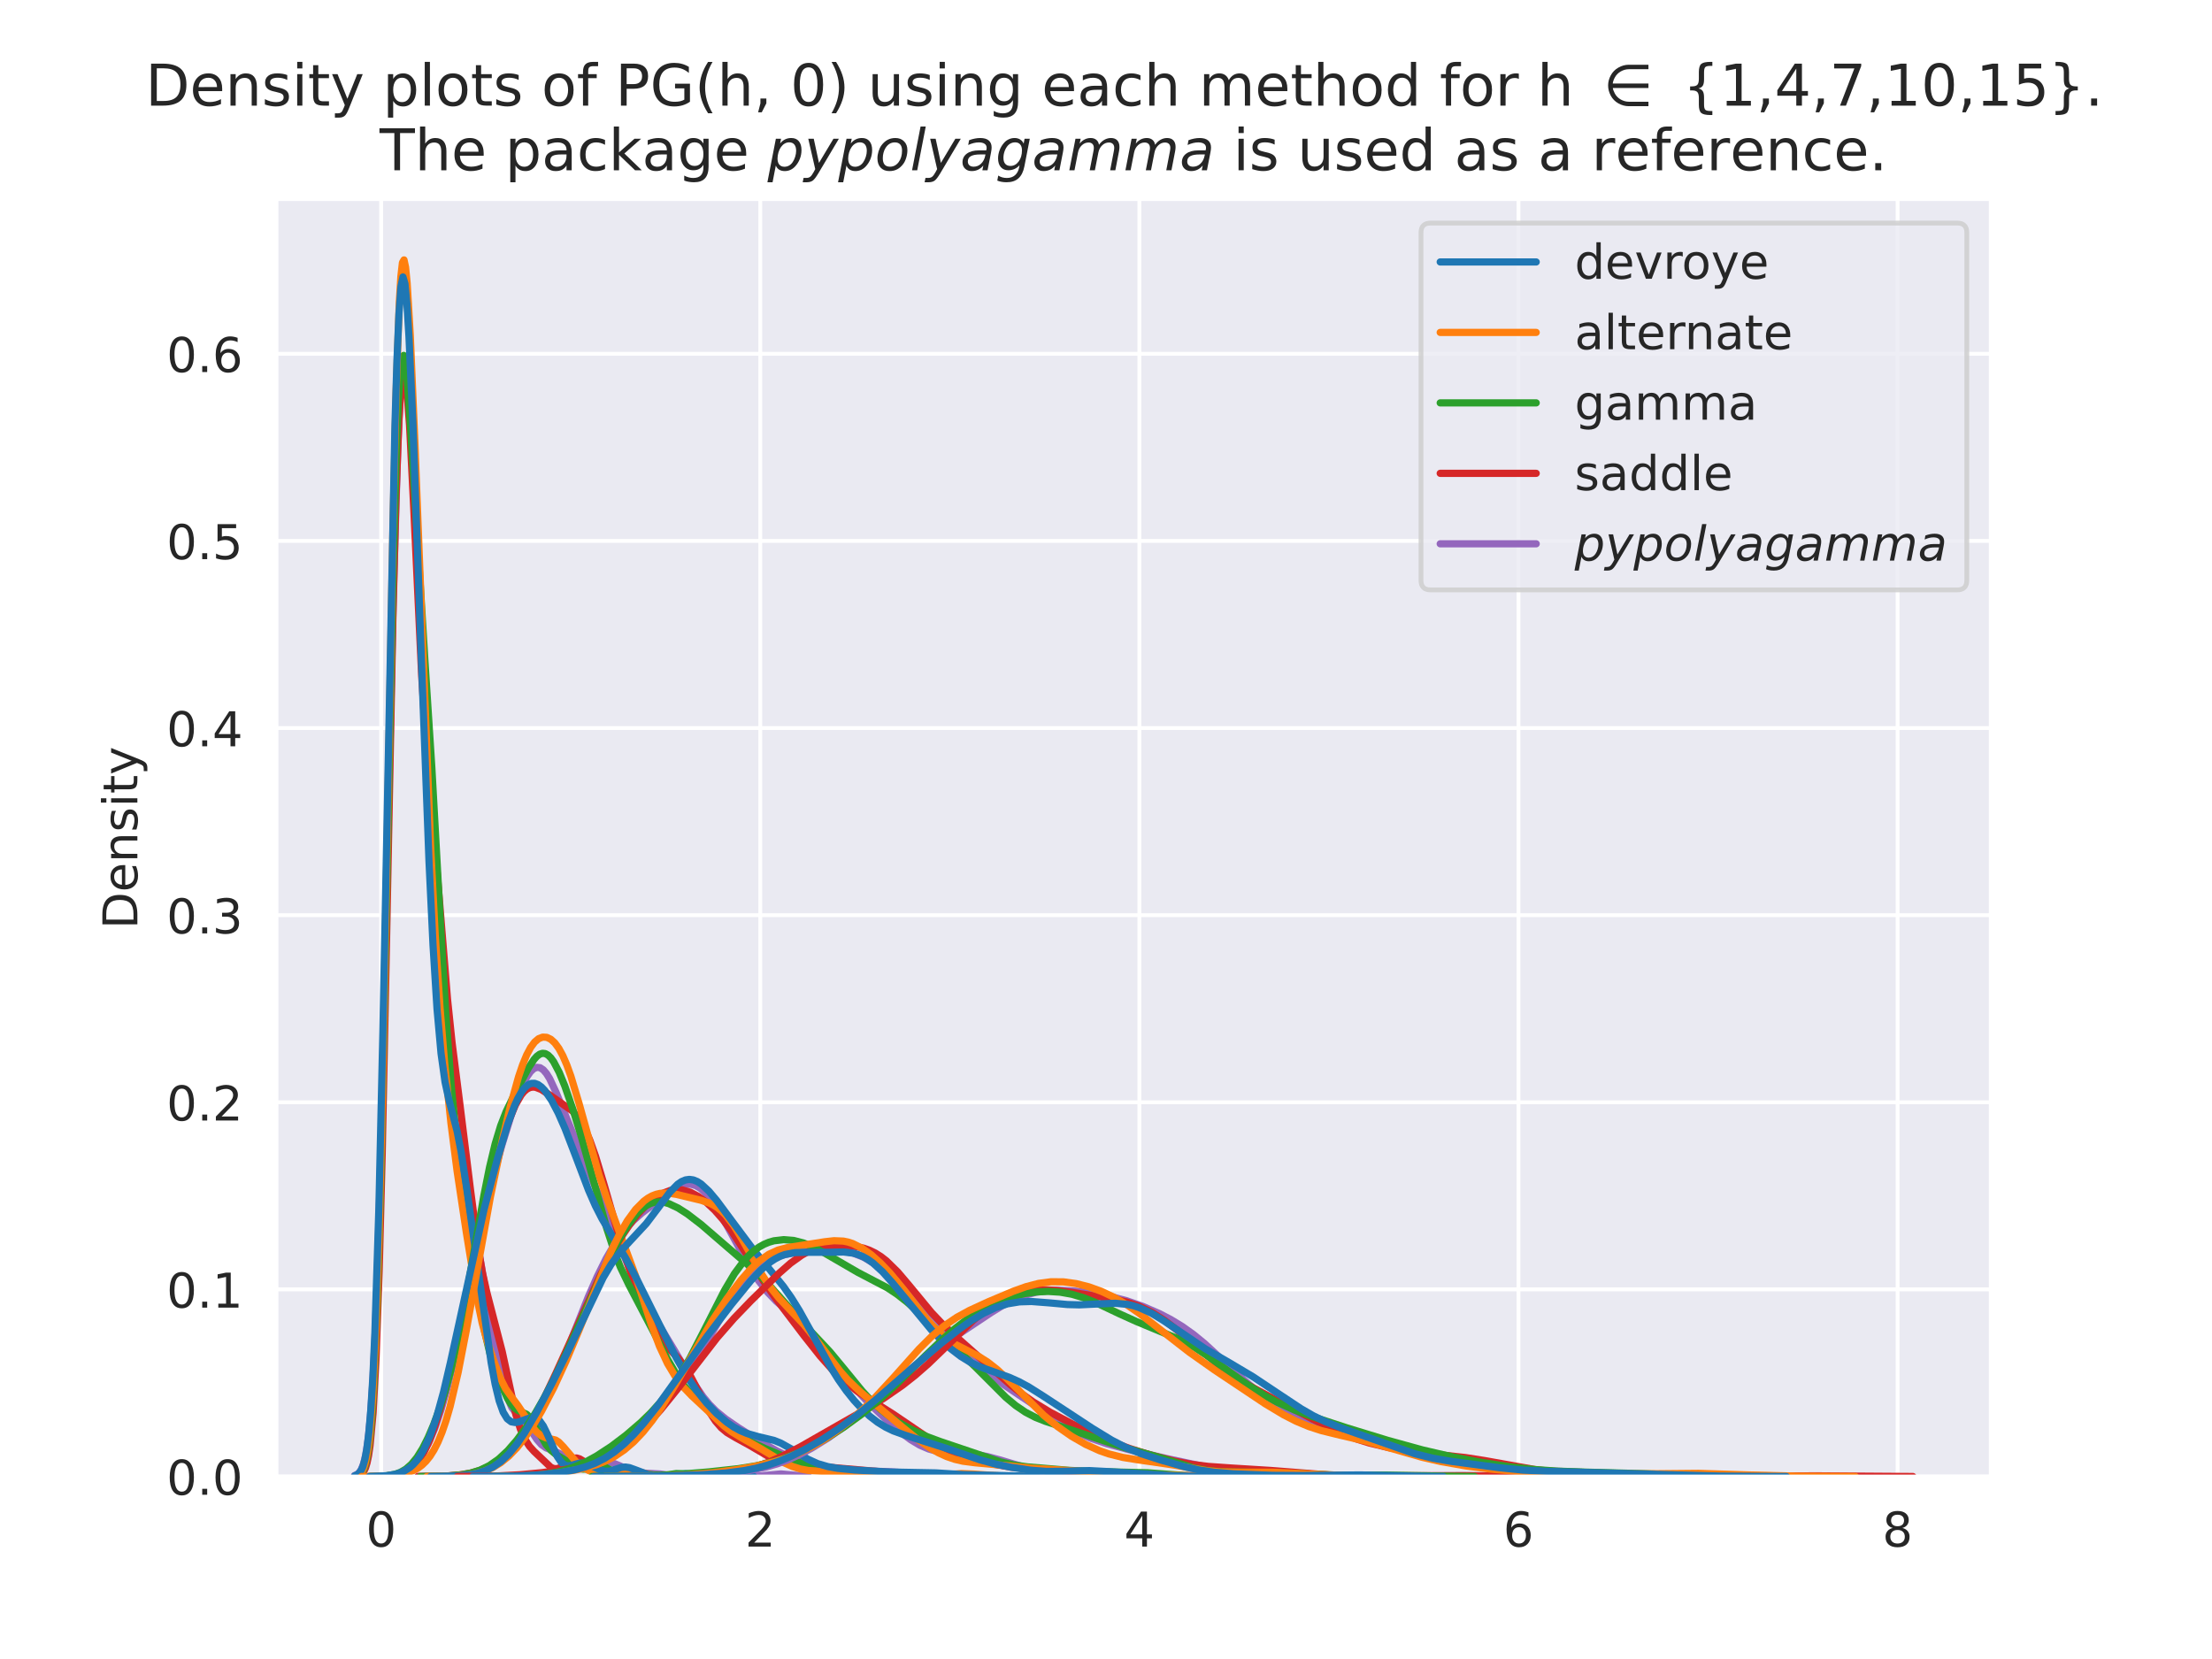 <?xml version="1.0" encoding="utf-8" standalone="no"?>
<!DOCTYPE svg PUBLIC "-//W3C//DTD SVG 1.1//EN"
  "http://www.w3.org/Graphics/SVG/1.1/DTD/svg11.dtd">
<!-- Created with matplotlib (https://matplotlib.org/) -->
<svg height="345.6pt" version="1.1" viewBox="0 0 460.8 345.6" width="460.8pt" xmlns="http://www.w3.org/2000/svg" xmlns:xlink="http://www.w3.org/1999/xlink">
 <defs>
  <style type="text/css">*{stroke-linecap:butt;stroke-linejoin:round;}</style>
 </defs>
 <g id="figure_1">
  <g id="patch_1">
   <path d="M 0 345.6 
L 460.8 345.6 
L 460.8 0 
L 0 0 
z
" style="fill:#ffffff;"/>
  </g>
  <g id="axes_1">
   <g id="patch_2">
    <path d="M 57.6 307.584 
L 414.72 307.584 
L 414.72 41.472 
L 57.6 41.472 
z
" style="fill:#eaeaf2;"/>
   </g>
   <g id="matplotlib.axis_1">
    <g id="xtick_1">
     <g id="line2d_1">
      <path clip-path="url(#pacc695ab4f)" d="M 79.405 307.584 
L 79.405 41.472 
" style="fill:none;stroke:#ffffff;stroke-linecap:round;stroke-width:0.8;"/>
     </g>
     <g id="text_1">
      <!-- 0 -->
      <g style="fill:#262626;" transform="translate(76.224 322.182)scale(0.1 -0.1)">
       <defs>
        <path d="M 31.781 66.406 
Q 24.172 66.406 20.328 58.906 
Q 16.5 51.422 16.5 36.375 
Q 16.5 21.391 20.328 13.891 
Q 24.172 6.391 31.781 6.391 
Q 39.453 6.391 43.281 13.891 
Q 47.125 21.391 47.125 36.375 
Q 47.125 51.422 43.281 58.906 
Q 39.453 66.406 31.781 66.406 
z
M 31.781 74.219 
Q 44.047 74.219 50.516 64.516 
Q 56.984 54.828 56.984 36.375 
Q 56.984 17.969 50.516 8.266 
Q 44.047 -1.422 31.781 -1.422 
Q 19.531 -1.422 13.062 8.266 
Q 6.594 17.969 6.594 36.375 
Q 6.594 54.828 13.062 64.516 
Q 19.531 74.219 31.781 74.219 
z
" id="DejaVuSans-48"/>
       </defs>
       <use xlink:href="#DejaVuSans-48"/>
      </g>
     </g>
    </g>
    <g id="xtick_2">
     <g id="line2d_2">
      <path clip-path="url(#pacc695ab4f)" d="M 158.378 307.584 
L 158.378 41.472 
" style="fill:none;stroke:#ffffff;stroke-linecap:round;stroke-width:0.8;"/>
     </g>
     <g id="text_2">
      <!-- 2 -->
      <g style="fill:#262626;" transform="translate(155.197 322.182)scale(0.1 -0.1)">
       <defs>
        <path d="M 19.188 8.297 
L 53.609 8.297 
L 53.609 0 
L 7.328 0 
L 7.328 8.297 
Q 12.938 14.109 22.625 23.891 
Q 32.328 33.688 34.812 36.531 
Q 39.547 41.844 41.422 45.531 
Q 43.312 49.219 43.312 52.781 
Q 43.312 58.594 39.234 62.25 
Q 35.156 65.922 28.609 65.922 
Q 23.969 65.922 18.812 64.312 
Q 13.672 62.703 7.812 59.422 
L 7.812 69.391 
Q 13.766 71.781 18.938 73 
Q 24.125 74.219 28.422 74.219 
Q 39.75 74.219 46.484 68.547 
Q 53.219 62.891 53.219 53.422 
Q 53.219 48.922 51.531 44.891 
Q 49.859 40.875 45.406 35.406 
Q 44.188 33.984 37.641 27.219 
Q 31.109 20.453 19.188 8.297 
z
" id="DejaVuSans-50"/>
       </defs>
       <use xlink:href="#DejaVuSans-50"/>
      </g>
     </g>
    </g>
    <g id="xtick_3">
     <g id="line2d_3">
      <path clip-path="url(#pacc695ab4f)" d="M 237.352 307.584 
L 237.352 41.472 
" style="fill:none;stroke:#ffffff;stroke-linecap:round;stroke-width:0.8;"/>
     </g>
     <g id="text_3">
      <!-- 4 -->
      <g style="fill:#262626;" transform="translate(234.17 322.182)scale(0.1 -0.1)">
       <defs>
        <path d="M 37.797 64.312 
L 12.891 25.391 
L 37.797 25.391 
z
M 35.203 72.906 
L 47.609 72.906 
L 47.609 25.391 
L 58.016 25.391 
L 58.016 17.188 
L 47.609 17.188 
L 47.609 0 
L 37.797 0 
L 37.797 17.188 
L 4.891 17.188 
L 4.891 26.703 
z
" id="DejaVuSans-52"/>
       </defs>
       <use xlink:href="#DejaVuSans-52"/>
      </g>
     </g>
    </g>
    <g id="xtick_4">
     <g id="line2d_4">
      <path clip-path="url(#pacc695ab4f)" d="M 316.325 307.584 
L 316.325 41.472 
" style="fill:none;stroke:#ffffff;stroke-linecap:round;stroke-width:0.8;"/>
     </g>
     <g id="text_4">
      <!-- 6 -->
      <g style="fill:#262626;" transform="translate(313.144 322.182)scale(0.1 -0.1)">
       <defs>
        <path d="M 33.016 40.375 
Q 26.375 40.375 22.484 35.828 
Q 18.609 31.297 18.609 23.391 
Q 18.609 15.531 22.484 10.953 
Q 26.375 6.391 33.016 6.391 
Q 39.656 6.391 43.531 10.953 
Q 47.406 15.531 47.406 23.391 
Q 47.406 31.297 43.531 35.828 
Q 39.656 40.375 33.016 40.375 
z
M 52.594 71.297 
L 52.594 62.312 
Q 48.875 64.062 45.094 64.984 
Q 41.312 65.922 37.594 65.922 
Q 27.828 65.922 22.672 59.328 
Q 17.531 52.734 16.797 39.406 
Q 19.672 43.656 24.016 45.922 
Q 28.375 48.188 33.594 48.188 
Q 44.578 48.188 50.953 41.516 
Q 57.328 34.859 57.328 23.391 
Q 57.328 12.156 50.688 5.359 
Q 44.047 -1.422 33.016 -1.422 
Q 20.359 -1.422 13.672 8.266 
Q 6.984 17.969 6.984 36.375 
Q 6.984 53.656 15.188 63.938 
Q 23.391 74.219 37.203 74.219 
Q 40.922 74.219 44.703 73.484 
Q 48.484 72.75 52.594 71.297 
z
" id="DejaVuSans-54"/>
       </defs>
       <use xlink:href="#DejaVuSans-54"/>
      </g>
     </g>
    </g>
    <g id="xtick_5">
     <g id="line2d_5">
      <path clip-path="url(#pacc695ab4f)" d="M 395.299 307.584 
L 395.299 41.472 
" style="fill:none;stroke:#ffffff;stroke-linecap:round;stroke-width:0.8;"/>
     </g>
     <g id="text_5">
      <!-- 8 -->
      <g style="fill:#262626;" transform="translate(392.117 322.182)scale(0.1 -0.1)">
       <defs>
        <path d="M 31.781 34.625 
Q 24.75 34.625 20.719 30.859 
Q 16.703 27.094 16.703 20.516 
Q 16.703 13.922 20.719 10.156 
Q 24.75 6.391 31.781 6.391 
Q 38.812 6.391 42.859 10.172 
Q 46.922 13.969 46.922 20.516 
Q 46.922 27.094 42.891 30.859 
Q 38.875 34.625 31.781 34.625 
z
M 21.922 38.812 
Q 15.578 40.375 12.031 44.719 
Q 8.5 49.078 8.5 55.328 
Q 8.5 64.062 14.719 69.141 
Q 20.953 74.219 31.781 74.219 
Q 42.672 74.219 48.875 69.141 
Q 55.078 64.062 55.078 55.328 
Q 55.078 49.078 51.531 44.719 
Q 48 40.375 41.703 38.812 
Q 48.828 37.156 52.797 32.312 
Q 56.781 27.484 56.781 20.516 
Q 56.781 9.906 50.312 4.234 
Q 43.844 -1.422 31.781 -1.422 
Q 19.734 -1.422 13.25 4.234 
Q 6.781 9.906 6.781 20.516 
Q 6.781 27.484 10.781 32.312 
Q 14.797 37.156 21.922 38.812 
z
M 18.312 54.391 
Q 18.312 48.734 21.844 45.562 
Q 25.391 42.391 31.781 42.391 
Q 38.141 42.391 41.719 45.562 
Q 45.312 48.734 45.312 54.391 
Q 45.312 60.062 41.719 63.234 
Q 38.141 66.406 31.781 66.406 
Q 25.391 66.406 21.844 63.234 
Q 18.312 60.062 18.312 54.391 
z
" id="DejaVuSans-56"/>
       </defs>
       <use xlink:href="#DejaVuSans-56"/>
      </g>
     </g>
    </g>
   </g>
   <g id="matplotlib.axis_2">
    <g id="ytick_1">
     <g id="line2d_6">
      <path clip-path="url(#pacc695ab4f)" d="M 57.6 307.584 
L 414.72 307.584 
" style="fill:none;stroke:#ffffff;stroke-linecap:round;stroke-width:0.8;"/>
     </g>
     <g id="text_6">
      <!-- 0.0 -->
      <g style="fill:#262626;" transform="translate(34.697 311.383)scale(0.1 -0.1)">
       <defs>
        <path d="M 10.688 12.406 
L 21 12.406 
L 21 0 
L 10.688 0 
z
" id="DejaVuSans-46"/>
       </defs>
       <use xlink:href="#DejaVuSans-48"/>
       <use x="63.623" xlink:href="#DejaVuSans-46"/>
       <use x="95.41" xlink:href="#DejaVuSans-48"/>
      </g>
     </g>
    </g>
    <g id="ytick_2">
     <g id="line2d_7">
      <path clip-path="url(#pacc695ab4f)" d="M 57.6 268.604 
L 414.72 268.604 
" style="fill:none;stroke:#ffffff;stroke-linecap:round;stroke-width:0.8;"/>
     </g>
     <g id="text_7">
      <!-- 0.1 -->
      <g style="fill:#262626;" transform="translate(34.697 272.403)scale(0.1 -0.1)">
       <defs>
        <path d="M 12.406 8.297 
L 28.516 8.297 
L 28.516 63.922 
L 10.984 60.406 
L 10.984 69.391 
L 28.422 72.906 
L 38.281 72.906 
L 38.281 8.297 
L 54.391 8.297 
L 54.391 0 
L 12.406 0 
z
" id="DejaVuSans-49"/>
       </defs>
       <use xlink:href="#DejaVuSans-48"/>
       <use x="63.623" xlink:href="#DejaVuSans-46"/>
       <use x="95.41" xlink:href="#DejaVuSans-49"/>
      </g>
     </g>
    </g>
    <g id="ytick_3">
     <g id="line2d_8">
      <path clip-path="url(#pacc695ab4f)" d="M 57.6 229.624 
L 414.72 229.624 
" style="fill:none;stroke:#ffffff;stroke-linecap:round;stroke-width:0.8;"/>
     </g>
     <g id="text_8">
      <!-- 0.2 -->
      <g style="fill:#262626;" transform="translate(34.697 233.423)scale(0.1 -0.1)">
       <use xlink:href="#DejaVuSans-48"/>
       <use x="63.623" xlink:href="#DejaVuSans-46"/>
       <use x="95.41" xlink:href="#DejaVuSans-50"/>
      </g>
     </g>
    </g>
    <g id="ytick_4">
     <g id="line2d_9">
      <path clip-path="url(#pacc695ab4f)" d="M 57.6 190.644 
L 414.72 190.644 
" style="fill:none;stroke:#ffffff;stroke-linecap:round;stroke-width:0.8;"/>
     </g>
     <g id="text_9">
      <!-- 0.3 -->
      <g style="fill:#262626;" transform="translate(34.697 194.443)scale(0.1 -0.1)">
       <defs>
        <path d="M 40.578 39.312 
Q 47.656 37.797 51.625 33 
Q 55.609 28.219 55.609 21.188 
Q 55.609 10.406 48.188 4.484 
Q 40.766 -1.422 27.094 -1.422 
Q 22.516 -1.422 17.656 -0.516 
Q 12.797 0.391 7.625 2.203 
L 7.625 11.719 
Q 11.719 9.328 16.594 8.109 
Q 21.484 6.891 26.812 6.891 
Q 36.078 6.891 40.938 10.547 
Q 45.797 14.203 45.797 21.188 
Q 45.797 27.641 41.281 31.266 
Q 36.766 34.906 28.719 34.906 
L 20.219 34.906 
L 20.219 43.016 
L 29.109 43.016 
Q 36.375 43.016 40.234 45.922 
Q 44.094 48.828 44.094 54.297 
Q 44.094 59.906 40.109 62.906 
Q 36.141 65.922 28.719 65.922 
Q 24.656 65.922 20.016 65.031 
Q 15.375 64.156 9.812 62.312 
L 9.812 71.094 
Q 15.438 72.656 20.344 73.438 
Q 25.25 74.219 29.594 74.219 
Q 40.828 74.219 47.359 69.109 
Q 53.906 64.016 53.906 55.328 
Q 53.906 49.266 50.438 45.094 
Q 46.969 40.922 40.578 39.312 
z
" id="DejaVuSans-51"/>
       </defs>
       <use xlink:href="#DejaVuSans-48"/>
       <use x="63.623" xlink:href="#DejaVuSans-46"/>
       <use x="95.41" xlink:href="#DejaVuSans-51"/>
      </g>
     </g>
    </g>
    <g id="ytick_5">
     <g id="line2d_10">
      <path clip-path="url(#pacc695ab4f)" d="M 57.6 151.663 
L 414.72 151.663 
" style="fill:none;stroke:#ffffff;stroke-linecap:round;stroke-width:0.8;"/>
     </g>
     <g id="text_10">
      <!-- 0.4 -->
      <g style="fill:#262626;" transform="translate(34.697 155.463)scale(0.1 -0.1)">
       <use xlink:href="#DejaVuSans-48"/>
       <use x="63.623" xlink:href="#DejaVuSans-46"/>
       <use x="95.41" xlink:href="#DejaVuSans-52"/>
      </g>
     </g>
    </g>
    <g id="ytick_6">
     <g id="line2d_11">
      <path clip-path="url(#pacc695ab4f)" d="M 57.6 112.683 
L 414.72 112.683 
" style="fill:none;stroke:#ffffff;stroke-linecap:round;stroke-width:0.8;"/>
     </g>
     <g id="text_11">
      <!-- 0.5 -->
      <g style="fill:#262626;" transform="translate(34.697 116.483)scale(0.1 -0.1)">
       <defs>
        <path d="M 10.797 72.906 
L 49.516 72.906 
L 49.516 64.594 
L 19.828 64.594 
L 19.828 46.734 
Q 21.969 47.469 24.109 47.828 
Q 26.266 48.188 28.422 48.188 
Q 40.625 48.188 47.75 41.5 
Q 54.891 34.812 54.891 23.391 
Q 54.891 11.625 47.562 5.094 
Q 40.234 -1.422 26.906 -1.422 
Q 22.312 -1.422 17.547 -0.641 
Q 12.797 0.141 7.719 1.703 
L 7.719 11.625 
Q 12.109 9.234 16.797 8.062 
Q 21.484 6.891 26.703 6.891 
Q 35.156 6.891 40.078 11.328 
Q 45.016 15.766 45.016 23.391 
Q 45.016 31 40.078 35.438 
Q 35.156 39.891 26.703 39.891 
Q 22.75 39.891 18.812 39.016 
Q 14.891 38.141 10.797 36.281 
z
" id="DejaVuSans-53"/>
       </defs>
       <use xlink:href="#DejaVuSans-48"/>
       <use x="63.623" xlink:href="#DejaVuSans-46"/>
       <use x="95.41" xlink:href="#DejaVuSans-53"/>
      </g>
     </g>
    </g>
    <g id="ytick_7">
     <g id="line2d_12">
      <path clip-path="url(#pacc695ab4f)" d="M 57.6 73.703 
L 414.72 73.703 
" style="fill:none;stroke:#ffffff;stroke-linecap:round;stroke-width:0.8;"/>
     </g>
     <g id="text_12">
      <!-- 0.6 -->
      <g style="fill:#262626;" transform="translate(34.697 77.502)scale(0.1 -0.1)">
       <use xlink:href="#DejaVuSans-48"/>
       <use x="63.623" xlink:href="#DejaVuSans-46"/>
       <use x="95.41" xlink:href="#DejaVuSans-54"/>
      </g>
     </g>
    </g>
    <g id="text_13">
     <!-- Density -->
     <g style="fill:#262626;" transform="translate(28.617 193.537)rotate(-90)scale(0.1 -0.1)">
      <defs>
       <path d="M 19.672 64.797 
L 19.672 8.109 
L 31.594 8.109 
Q 46.688 8.109 53.688 14.938 
Q 60.688 21.781 60.688 36.531 
Q 60.688 51.172 53.688 57.984 
Q 46.688 64.797 31.594 64.797 
z
M 9.812 72.906 
L 30.078 72.906 
Q 51.266 72.906 61.172 64.094 
Q 71.094 55.281 71.094 36.531 
Q 71.094 17.672 61.125 8.828 
Q 51.172 0 30.078 0 
L 9.812 0 
z
" id="DejaVuSans-68"/>
       <path d="M 56.203 29.594 
L 56.203 25.203 
L 14.891 25.203 
Q 15.484 15.922 20.484 11.062 
Q 25.484 6.203 34.422 6.203 
Q 39.594 6.203 44.453 7.469 
Q 49.312 8.734 54.109 11.281 
L 54.109 2.781 
Q 49.266 0.734 44.188 -0.344 
Q 39.109 -1.422 33.891 -1.422 
Q 20.797 -1.422 13.156 6.188 
Q 5.516 13.812 5.516 26.812 
Q 5.516 40.234 12.766 48.109 
Q 20.016 56 32.328 56 
Q 43.359 56 49.781 48.891 
Q 56.203 41.797 56.203 29.594 
z
M 47.219 32.234 
Q 47.125 39.594 43.094 43.984 
Q 39.062 48.391 32.422 48.391 
Q 24.906 48.391 20.391 44.141 
Q 15.875 39.891 15.188 32.172 
z
" id="DejaVuSans-101"/>
       <path d="M 54.891 33.016 
L 54.891 0 
L 45.906 0 
L 45.906 32.719 
Q 45.906 40.484 42.875 44.328 
Q 39.844 48.188 33.797 48.188 
Q 26.516 48.188 22.312 43.547 
Q 18.109 38.922 18.109 30.906 
L 18.109 0 
L 9.078 0 
L 9.078 54.688 
L 18.109 54.688 
L 18.109 46.188 
Q 21.344 51.125 25.703 53.562 
Q 30.078 56 35.797 56 
Q 45.219 56 50.047 50.172 
Q 54.891 44.344 54.891 33.016 
z
" id="DejaVuSans-110"/>
       <path d="M 44.281 53.078 
L 44.281 44.578 
Q 40.484 46.531 36.375 47.5 
Q 32.281 48.484 27.875 48.484 
Q 21.188 48.484 17.844 46.438 
Q 14.5 44.391 14.5 40.281 
Q 14.5 37.156 16.891 35.375 
Q 19.281 33.594 26.516 31.984 
L 29.594 31.297 
Q 39.156 29.25 43.188 25.516 
Q 47.219 21.781 47.219 15.094 
Q 47.219 7.469 41.188 3.016 
Q 35.156 -1.422 24.609 -1.422 
Q 20.219 -1.422 15.453 -0.562 
Q 10.688 0.297 5.422 2 
L 5.422 11.281 
Q 10.406 8.688 15.234 7.391 
Q 20.062 6.109 24.812 6.109 
Q 31.156 6.109 34.562 8.281 
Q 37.984 10.453 37.984 14.406 
Q 37.984 18.062 35.516 20.016 
Q 33.062 21.969 24.703 23.781 
L 21.578 24.516 
Q 13.234 26.266 9.516 29.906 
Q 5.812 33.547 5.812 39.891 
Q 5.812 47.609 11.281 51.797 
Q 16.75 56 26.812 56 
Q 31.781 56 36.172 55.266 
Q 40.578 54.547 44.281 53.078 
z
" id="DejaVuSans-115"/>
       <path d="M 9.422 54.688 
L 18.406 54.688 
L 18.406 0 
L 9.422 0 
z
M 9.422 75.984 
L 18.406 75.984 
L 18.406 64.594 
L 9.422 64.594 
z
" id="DejaVuSans-105"/>
       <path d="M 18.312 70.219 
L 18.312 54.688 
L 36.812 54.688 
L 36.812 47.703 
L 18.312 47.703 
L 18.312 18.016 
Q 18.312 11.328 20.141 9.422 
Q 21.969 7.516 27.594 7.516 
L 36.812 7.516 
L 36.812 0 
L 27.594 0 
Q 17.188 0 13.234 3.875 
Q 9.281 7.766 9.281 18.016 
L 9.281 47.703 
L 2.688 47.703 
L 2.688 54.688 
L 9.281 54.688 
L 9.281 70.219 
z
" id="DejaVuSans-116"/>
       <path d="M 32.172 -5.078 
Q 28.375 -14.844 24.75 -17.812 
Q 21.141 -20.797 15.094 -20.797 
L 7.906 -20.797 
L 7.906 -13.281 
L 13.188 -13.281 
Q 16.891 -13.281 18.938 -11.516 
Q 21 -9.766 23.484 -3.219 
L 25.094 0.875 
L 2.984 54.688 
L 12.5 54.688 
L 29.594 11.922 
L 46.688 54.688 
L 56.203 54.688 
z
" id="DejaVuSans-121"/>
      </defs>
      <use xlink:href="#DejaVuSans-68"/>
      <use x="77.002" xlink:href="#DejaVuSans-101"/>
      <use x="138.525" xlink:href="#DejaVuSans-110"/>
      <use x="201.904" xlink:href="#DejaVuSans-115"/>
      <use x="254.004" xlink:href="#DejaVuSans-105"/>
      <use x="281.787" xlink:href="#DejaVuSans-116"/>
      <use x="320.996" xlink:href="#DejaVuSans-121"/>
     </g>
    </g>
   </g>
   <g id="line2d_13">
    <path clip-path="url(#pacc695ab4f)" d="M 73.833 307.402 
L 74.308 307.205 
L 74.783 306.83 
L 75.258 306.147 
L 75.734 304.96 
L 76.209 302.995 
L 76.684 299.888 
L 77.159 295.2 
L 77.634 288.45 
L 78.11 279.175 
L 78.585 267.016 
L 79.535 233.666 
L 80.961 167.784 
L 81.911 124.835 
L 82.862 93.028 
L 83.337 83.025 
L 83.812 77.187 
L 84.287 75.297 
L 84.762 76.917 
L 85.238 81.489 
L 85.713 88.416 
L 86.663 107.073 
L 89.514 170.284 
L 90.465 186.437 
L 91.415 199.443 
L 92.841 215.544 
L 94.266 229.862 
L 95.217 238.082 
L 96.167 244.605 
L 97.118 249.461 
L 99.969 261.996 
L 101.87 272.964 
L 103.77 283.421 
L 104.721 287.736 
L 105.671 291.057 
L 106.622 293.215 
L 107.572 294.433 
L 109.473 296.3 
L 110.898 298.43 
L 111.849 299.862 
L 112.799 300.945 
L 113.75 301.611 
L 115.175 302.186 
L 116.601 302.814 
L 119.452 304.321 
L 120.402 304.523 
L 122.303 304.54 
L 126.58 304.528 
L 127.53 304.712 
L 128.956 305.287 
L 131.332 306.37 
L 132.758 306.727 
L 134.183 306.876 
L 137.51 307.056 
L 141.311 307.54 
L 145.113 307.584 
L 157.943 307.484 
L 162.695 307.045 
L 168.398 307.578 
L 168.398 307.578 
" style="fill:none;stroke:#9467bd;stroke-linecap:round;stroke-width:1.5;"/>
   </g>
   <g id="line2d_14">
    <path clip-path="url(#pacc695ab4f)" d="M 74.556 307.452 
L 75.189 307.178 
L 75.505 306.899 
L 75.821 306.457 
L 76.138 305.776 
L 76.454 304.755 
L 76.771 303.265 
L 77.087 301.151 
L 77.72 294.307 
L 78.353 282.644 
L 78.986 264.806 
L 79.618 240.325 
L 80.568 193.766 
L 81.833 129.502 
L 82.466 104.519 
L 83.099 87.505 
L 83.415 82.206 
L 83.732 78.987 
L 84.048 77.724 
L 84.365 78.251 
L 84.681 80.373 
L 85.314 88.561 
L 86.263 107.334 
L 87.845 140.824 
L 88.794 155.462 
L 90.06 169.938 
L 91.326 184.921 
L 93.224 208.143 
L 94.173 217.206 
L 95.755 229.64 
L 97.97 247.518 
L 99.552 259.59 
L 100.502 265.153 
L 101.451 269.357 
L 104.615 281.539 
L 107.463 294.689 
L 108.412 297.71 
L 109.361 299.84 
L 110.31 301.307 
L 111.26 302.354 
L 114.74 305.656 
L 115.373 305.929 
L 116.006 305.957 
L 116.639 305.746 
L 117.588 305.085 
L 118.854 304.068 
L 119.486 303.771 
L 120.119 303.721 
L 120.752 303.905 
L 122.018 304.65 
L 123.916 305.761 
L 126.447 306.971 
L 127.713 307.309 
L 128.662 307.362 
L 129.928 307.203 
L 131.826 306.924 
L 133.092 307.037 
L 135.94 307.518 
L 137.522 307.577 
L 137.522 307.577 
" style="fill:none;stroke:#d62728;stroke-linecap:round;stroke-width:1.5;"/>
   </g>
   <g id="line2d_15">
    <path clip-path="url(#pacc695ab4f)" d="M 74.208 307.462 
L 74.941 307.158 
L 75.307 306.824 
L 75.673 306.269 
L 76.04 305.377 
L 76.406 303.992 
L 76.772 301.908 
L 77.138 298.88 
L 77.505 294.622 
L 77.871 288.833 
L 78.603 271.559 
L 79.336 245.602 
L 80.435 192.524 
L 81.9 118.294 
L 82.632 92.069 
L 82.999 83.264 
L 83.365 77.444 
L 83.731 74.462 
L 84.098 74.03 
L 84.464 75.761 
L 84.83 79.217 
L 85.563 89.564 
L 88.493 137.27 
L 89.958 159.888 
L 91.789 192.867 
L 92.888 211.419 
L 93.987 226.008 
L 95.086 237.152 
L 96.551 249.539 
L 98.016 260.344 
L 99.481 269.541 
L 100.946 277.304 
L 102.045 281.896 
L 103.144 285.394 
L 104.242 288.18 
L 105.707 291.272 
L 106.44 292.472 
L 107.172 293.325 
L 107.905 293.825 
L 109.736 294.638 
L 110.469 295.398 
L 111.201 296.532 
L 113.765 300.96 
L 114.864 302.205 
L 115.963 303.102 
L 117.794 304.212 
L 120.724 305.884 
L 121.457 306.062 
L 122.189 306.032 
L 123.288 305.693 
L 124.387 305.356 
L 125.12 305.331 
L 125.852 305.519 
L 126.951 306.096 
L 128.416 306.906 
L 129.515 307.224 
L 130.614 307.249 
L 133.91 306.993 
L 137.573 307.423 
L 139.038 307.242 
L 140.869 306.966 
L 141.968 306.998 
L 147.096 307.577 
L 147.096 307.577 
" style="fill:none;stroke:#2ca02c;stroke-linecap:round;stroke-width:1.5;"/>
   </g>
   <g id="line2d_16">
    <path clip-path="url(#pacc695ab4f)" d="M 74.071 307.458 
L 74.722 307.207 
L 75.048 306.953 
L 75.373 306.555 
L 75.699 305.944 
L 76.024 305.03 
L 76.35 303.699 
L 76.675 301.809 
L 77.001 299.192 
L 77.652 291.002 
L 78.303 277.533 
L 78.954 257.472 
L 79.605 230.409 
L 80.582 179.387 
L 81.884 108.717 
L 82.535 81.215 
L 83.186 62.921 
L 83.512 57.571 
L 83.837 54.701 
L 84.163 54.144 
L 84.488 55.664 
L 84.814 58.977 
L 85.465 69.794 
L 86.441 92.546 
L 89.697 176.17 
L 90.673 194.99 
L 91.65 209.8 
L 92.627 221.483 
L 93.929 233.884 
L 95.231 244.027 
L 97.184 256.995 
L 99.463 270.93 
L 100.44 275.597 
L 101.416 279.187 
L 103.044 283.975 
L 104.346 287.356 
L 105.323 289.283 
L 106.299 290.659 
L 107.927 292.841 
L 110.857 297.259 
L 111.833 298.353 
L 112.81 299.138 
L 113.787 299.542 
L 115.74 299.983 
L 116.391 300.403 
L 117.367 301.409 
L 119.972 304.466 
L 121.274 305.519 
L 122.576 306.315 
L 123.878 306.84 
L 124.855 306.999 
L 126.157 306.939 
L 130.714 306.484 
L 132.017 306.477 
L 133.319 306.696 
L 136.574 307.462 
L 138.527 307.573 
L 138.853 307.577 
L 138.853 307.577 
" style="fill:none;stroke:#ff7f0e;stroke-linecap:round;stroke-width:1.5;"/>
   </g>
   <g id="line2d_17">
    <path clip-path="url(#pacc695ab4f)" d="M 73.918 307.408 
L 74.336 307.24 
L 74.753 306.936 
L 75.171 306.406 
L 75.589 305.514 
L 76.006 304.07 
L 76.424 301.82 
L 76.842 298.443 
L 77.259 293.566 
L 77.677 286.785 
L 78.094 277.712 
L 78.93 251.577 
L 79.765 214.706 
L 82.271 88.754 
L 82.688 75.179 
L 83.106 65.469 
L 83.523 59.701 
L 83.941 57.697 
L 84.359 59.088 
L 84.776 63.39 
L 85.194 70.074 
L 86.029 88.576 
L 87.7 135.096 
L 89.37 179.438 
L 90.205 196.876 
L 91.04 210.175 
L 91.876 219.446 
L 92.711 225.41 
L 93.546 229.24 
L 95.217 235.626 
L 96.052 239.916 
L 97.305 248.117 
L 102.316 283.87 
L 103.151 288.376 
L 103.987 291.83 
L 104.822 294.178 
L 105.657 295.552 
L 106.492 296.189 
L 107.327 296.338 
L 108.163 296.197 
L 109.833 295.559 
L 110.668 295.298 
L 111.504 295.326 
L 111.921 295.521 
L 112.339 295.867 
L 113.174 297.035 
L 114.009 298.744 
L 116.097 303.422 
L 116.933 304.648 
L 117.768 305.277 
L 118.603 305.38 
L 119.856 305.02 
L 120.691 304.801 
L 121.526 304.782 
L 122.362 304.981 
L 123.614 305.539 
L 125.285 306.304 
L 126.12 306.492 
L 126.955 306.464 
L 128.208 306.087 
L 129.461 305.683 
L 130.296 305.611 
L 131.132 305.739 
L 132.384 306.187 
L 134.89 307.136 
L 136.561 307.454 
L 138.231 307.511 
L 139.901 307.362 
L 142.825 306.998 
L 144.495 307.149 
L 146.583 307.383 
L 148.254 307.272 
L 150.759 306.998 
L 152.012 307.098 
L 155.353 307.532 
L 157.024 307.577 
L 157.024 307.577 
" style="fill:none;stroke:#1f77b4;stroke-linecap:round;stroke-width:1.5;"/>
   </g>
   <g id="line2d_18">
    <path clip-path="url(#pacc695ab4f)" d="M 77.219 307.574 
L 80.548 307.465 
L 82.546 307.179 
L 83.878 306.759 
L 85.21 306.029 
L 86.541 304.864 
L 87.873 303.136 
L 89.205 300.741 
L 90.536 297.603 
L 91.868 293.677 
L 93.2 288.953 
L 94.532 283.473 
L 96.529 274.126 
L 100.524 254.562 
L 102.522 246.029 
L 104.52 238.655 
L 106.517 232.233 
L 107.849 228.497 
L 109.181 225.401 
L 109.846 224.185 
L 110.512 223.247 
L 111.178 222.624 
L 111.844 222.344 
L 112.51 222.423 
L 113.176 222.86 
L 113.842 223.635 
L 114.508 224.713 
L 115.839 227.563 
L 121.832 242.223 
L 125.161 249.883 
L 132.486 267.608 
L 134.483 271.38 
L 137.147 275.779 
L 140.476 281.289 
L 144.471 288.078 
L 146.469 290.983 
L 147.801 292.587 
L 149.132 293.929 
L 151.13 295.567 
L 153.794 297.399 
L 158.455 300.336 
L 161.784 302.234 
L 164.447 303.522 
L 168.443 305.127 
L 171.772 306.272 
L 173.769 306.703 
L 175.767 306.853 
L 178.43 306.732 
L 182.426 306.49 
L 185.089 306.571 
L 195.077 307.203 
L 201.07 307.373 
L 207.063 307.565 
L 209.726 307.581 
L 209.726 307.581 
" style="fill:none;stroke:#9467bd;stroke-linecap:round;stroke-width:1.5;"/>
   </g>
   <g id="line2d_19">
    <path clip-path="url(#pacc695ab4f)" d="M 78.785 307.565 
L 81.763 307.406 
L 83.549 307.036 
L 84.741 306.528 
L 85.932 305.687 
L 87.123 304.392 
L 88.314 302.53 
L 89.506 300.014 
L 90.697 296.796 
L 91.888 292.874 
L 93.079 288.286 
L 94.866 280.352 
L 101.418 249.211 
L 103.205 242.357 
L 104.992 236.394 
L 106.183 232.984 
L 107.374 230.174 
L 108.565 228.111 
L 109.161 227.392 
L 109.756 226.883 
L 110.352 226.577 
L 110.948 226.457 
L 111.543 226.499 
L 112.735 226.956 
L 114.521 228.113 
L 119.286 231.471 
L 120.478 232.853 
L 121.669 234.823 
L 122.86 237.489 
L 124.051 240.835 
L 125.838 246.78 
L 129.412 259.165 
L 131.794 266.412 
L 133.581 271.224 
L 135.368 275.307 
L 136.559 277.48 
L 137.75 279.191 
L 138.942 280.54 
L 141.324 282.985 
L 142.515 284.519 
L 143.706 286.415 
L 145.493 289.794 
L 147.876 294.277 
L 149.067 296.066 
L 150.258 297.435 
L 151.449 298.428 
L 153.236 299.489 
L 156.214 301.124 
L 160.384 303.576 
L 162.17 304.307 
L 163.957 304.775 
L 166.34 305.098 
L 183.613 306.6 
L 189.569 307.338 
L 193.142 307.531 
L 197.312 307.58 
L 197.312 307.58 
" style="fill:none;stroke:#d62728;stroke-linecap:round;stroke-width:1.5;"/>
   </g>
   <g id="line2d_20">
    <path clip-path="url(#pacc695ab4f)" d="M 77.018 307.574 
L 80.501 307.433 
L 82.242 307.127 
L 83.403 306.711 
L 84.564 306.034 
L 85.725 305.012 
L 86.886 303.584 
L 88.047 301.718 
L 89.208 299.415 
L 90.369 296.689 
L 91.53 293.534 
L 92.691 289.901 
L 93.852 285.699 
L 95.013 280.826 
L 96.755 272.182 
L 99.077 258.864 
L 100.818 248.961 
L 101.979 243.156 
L 103.14 238.316 
L 104.301 234.493 
L 105.462 231.511 
L 107.204 227.907 
L 110.106 222.437 
L 111.267 220.678 
L 111.848 220.039 
L 112.428 219.61 
L 113.009 219.419 
L 113.589 219.481 
L 114.17 219.802 
L 114.75 220.372 
L 115.331 221.176 
L 116.492 223.386 
L 117.653 226.22 
L 119.394 231.25 
L 121.135 236.937 
L 123.457 245.287 
L 126.36 255.786 
L 128.101 261.103 
L 129.262 264.025 
L 131.004 267.639 
L 136.228 277.604 
L 139.131 283.276 
L 140.872 286.257 
L 142.614 288.798 
L 144.355 290.854 
L 146.097 292.465 
L 154.804 299.444 
L 156.546 300.444 
L 159.448 301.783 
L 165.253 304.197 
L 169.897 305.862 
L 172.799 306.68 
L 175.121 307.077 
L 177.443 307.227 
L 186.731 307.476 
L 191.956 307.578 
L 192.536 307.58 
L 192.536 307.58 
" style="fill:none;stroke:#2ca02c;stroke-linecap:round;stroke-width:1.5;"/>
   </g>
   <g id="line2d_21">
    <path clip-path="url(#pacc695ab4f)" d="M 75.315 307.58 
L 80.348 307.482 
L 82.864 307.249 
L 84.541 306.914 
L 86.219 306.306 
L 87.058 305.839 
L 87.896 305.221 
L 88.735 304.412 
L 89.574 303.368 
L 90.412 302.041 
L 91.251 300.383 
L 92.09 298.347 
L 92.929 295.894 
L 93.767 292.998 
L 95.445 285.872 
L 97.122 277.234 
L 102.155 249.345 
L 104.671 237.379 
L 106.348 230.323 
L 108.026 224.298 
L 108.865 221.828 
L 109.703 219.789 
L 110.542 218.206 
L 111.381 217.074 
L 112.219 216.366 
L 113.058 216.049 
L 113.897 216.095 
L 114.736 216.492 
L 115.574 217.251 
L 116.413 218.39 
L 117.252 219.931 
L 118.091 221.88 
L 118.929 224.214 
L 120.607 229.8 
L 124.8 244.81 
L 126.478 249.804 
L 132.349 265.663 
L 135.704 276.004 
L 137.381 280.453 
L 139.059 284.053 
L 140.736 286.851 
L 142.414 289.011 
L 144.091 290.756 
L 150.801 297.031 
L 152.479 298.308 
L 154.995 299.818 
L 158.35 301.703 
L 163.382 304.745 
L 165.06 305.492 
L 166.737 306.017 
L 168.415 306.328 
L 170.931 306.499 
L 175.963 306.701 
L 186.867 307.548 
L 191.899 307.52 
L 195.254 307.315 
L 200.286 306.969 
L 202.803 307.071 
L 209.513 307.539 
L 216.222 307.584 
L 224.61 307.497 
L 232.158 307.282 
L 242.223 307.58 
L 242.223 307.58 
" style="fill:none;stroke:#ff7f0e;stroke-linecap:round;stroke-width:1.5;"/>
   </g>
   <g id="line2d_22">
    <path clip-path="url(#pacc695ab4f)" d="M 76.964 307.57 
L 80.476 307.43 
L 82.583 307.081 
L 83.987 306.577 
L 85.392 305.705 
L 86.094 305.078 
L 86.796 304.294 
L 87.499 303.327 
L 88.201 302.154 
L 89.605 299.106 
L 91.01 295.025 
L 92.415 289.903 
L 93.819 283.891 
L 100.842 251.939 
L 103.651 241.296 
L 105.758 234.229 
L 107.162 230.38 
L 107.865 228.832 
L 108.567 227.577 
L 109.269 226.633 
L 109.971 226.007 
L 110.674 225.692 
L 111.376 225.674 
L 112.078 225.931 
L 112.781 226.436 
L 113.483 227.165 
L 114.887 229.197 
L 116.292 231.873 
L 117.697 235.075 
L 119.803 240.554 
L 122.612 247.956 
L 124.017 251.168 
L 125.422 253.918 
L 127.528 257.436 
L 130.338 262.092 
L 132.444 266.032 
L 137.36 275.913 
L 140.872 282.843 
L 142.979 286.526 
L 145.085 289.656 
L 147.192 292.277 
L 149.299 294.481 
L 151.406 296.288 
L 152.81 297.258 
L 154.215 298.034 
L 155.62 298.62 
L 157.726 299.21 
L 161.238 300.057 
L 162.642 300.619 
L 164.749 301.79 
L 168.261 303.956 
L 170.367 304.911 
L 172.474 305.525 
L 174.581 305.895 
L 178.092 306.228 
L 185.115 306.639 
L 194.947 306.829 
L 200.565 307.184 
L 216.718 307.581 
L 216.718 307.581 
" style="fill:none;stroke:#1f77b4;stroke-linecap:round;stroke-width:1.5;"/>
   </g>
   <g id="line2d_23">
    <path clip-path="url(#pacc695ab4f)" d="M 87.075 307.579 
L 93.607 307.462 
L 96.407 307.234 
L 98.273 306.937 
L 100.14 306.461 
L 102.006 305.739 
L 103.872 304.701 
L 105.739 303.279 
L 107.605 301.414 
L 109.472 299.058 
L 111.338 296.169 
L 113.204 292.725 
L 115.071 288.743 
L 117.87 281.969 
L 122.536 270.199 
L 124.403 265.953 
L 126.269 262.192 
L 128.135 258.99 
L 130.002 256.376 
L 131.868 254.313 
L 133.734 252.667 
L 138.4 249.142 
L 140.267 247.834 
L 141.2 247.299 
L 142.133 246.906 
L 143.066 246.698 
L 144 246.716 
L 144.933 246.987 
L 145.866 247.522 
L 146.799 248.32 
L 147.732 249.364 
L 149.599 252.07 
L 151.465 255.342 
L 156.131 263.874 
L 157.997 266.756 
L 159.864 269.146 
L 161.73 271.086 
L 164.53 273.508 
L 167.329 275.989 
L 169.196 277.942 
L 171.062 280.174 
L 178.528 289.676 
L 181.327 292.607 
L 185.06 296.12 
L 187.859 298.537 
L 189.726 299.927 
L 191.592 301.044 
L 193.459 301.851 
L 195.325 302.365 
L 197.191 302.645 
L 200.924 302.855 
L 203.724 303.083 
L 205.59 303.403 
L 208.39 304.148 
L 213.989 305.832 
L 216.788 306.382 
L 219.588 306.666 
L 223.321 306.756 
L 228.92 306.852 
L 239.185 307.339 
L 263.448 307.482 
L 271.846 307.58 
L 272.78 307.581 
L 272.78 307.581 
" style="fill:none;stroke:#9467bd;stroke-linecap:round;stroke-width:1.5;"/>
   </g>
   <g id="line2d_24">
    <path clip-path="url(#pacc695ab4f)" d="M 87.102 307.579 
L 93.026 307.478 
L 95.564 307.282 
L 98.103 306.856 
L 99.796 306.374 
L 101.488 305.68 
L 103.181 304.727 
L 104.873 303.467 
L 106.566 301.854 
L 108.258 299.846 
L 109.951 297.413 
L 111.643 294.559 
L 113.336 291.323 
L 115.874 285.934 
L 125.183 265.415 
L 127.722 260.569 
L 129.414 257.708 
L 131.107 255.184 
L 132.799 253.013 
L 134.492 251.197 
L 136.184 249.74 
L 137.877 248.664 
L 139.569 248.006 
L 140.415 247.845 
L 141.262 247.801 
L 142.108 247.874 
L 143.8 248.357 
L 145.493 249.252 
L 147.185 250.508 
L 148.878 252.097 
L 150.57 254.018 
L 152.263 256.267 
L 154.801 260.137 
L 159.033 266.84 
L 161.571 270.452 
L 167.495 278.251 
L 170.88 282.527 
L 173.419 285.373 
L 175.957 287.782 
L 178.496 289.753 
L 181.035 291.407 
L 186.112 294.621 
L 195.421 300.943 
L 197.96 302.212 
L 200.499 303.204 
L 203.884 304.234 
L 207.268 305.055 
L 210.653 305.639 
L 214.038 305.983 
L 220.808 306.588 
L 227.578 307.316 
L 230.963 307.448 
L 236.887 307.377 
L 242.811 307.391 
L 255.504 307.581 
L 255.504 307.581 
" style="fill:none;stroke:#d62728;stroke-linecap:round;stroke-width:1.5;"/>
   </g>
   <g id="line2d_25">
    <path clip-path="url(#pacc695ab4f)" d="M 87.557 307.578 
L 93.31 307.472 
L 96.187 307.218 
L 98.105 306.857 
L 100.022 306.25 
L 101.94 305.311 
L 103.858 303.97 
L 105.776 302.191 
L 107.693 299.978 
L 109.611 297.361 
L 111.529 294.375 
L 113.446 291.043 
L 115.364 287.373 
L 118.241 281.293 
L 126.871 262.144 
L 128.788 258.508 
L 130.706 255.36 
L 132.624 252.87 
L 133.583 251.926 
L 134.542 251.202 
L 135.5 250.705 
L 136.459 250.428 
L 137.418 250.359 
L 138.377 250.474 
L 139.336 250.745 
L 141.254 251.647 
L 143.171 252.871 
L 146.048 255.075 
L 151.801 260.038 
L 157.554 264.977 
L 159.472 266.892 
L 162.349 270.098 
L 167.143 275.467 
L 172.896 281.609 
L 175.773 285.08 
L 179.608 289.769 
L 181.526 291.837 
L 183.444 293.61 
L 185.362 295.094 
L 187.279 296.347 
L 190.156 297.929 
L 193.033 299.242 
L 195.909 300.304 
L 204.539 303.215 
L 208.375 304.531 
L 211.251 305.197 
L 214.128 305.583 
L 222.758 306.303 
L 227.552 306.528 
L 239.058 306.8 
L 247.688 307.443 
L 252.483 307.498 
L 265.907 307.43 
L 277.413 307.58 
L 278.372 307.582 
L 278.372 307.582 
" style="fill:none;stroke:#2ca02c;stroke-linecap:round;stroke-width:1.5;"/>
   </g>
   <g id="line2d_26">
    <path clip-path="url(#pacc695ab4f)" d="M 88.939 307.579 
L 94.905 307.471 
L 97.462 307.251 
L 99.167 306.957 
L 100.871 306.48 
L 102.576 305.756 
L 104.28 304.725 
L 105.985 303.34 
L 107.689 301.572 
L 109.394 299.415 
L 111.099 296.881 
L 112.803 293.995 
L 115.36 289.079 
L 117.917 283.54 
L 120.474 277.454 
L 127.292 260.68 
L 128.997 257.207 
L 130.701 254.283 
L 132.406 251.953 
L 134.11 250.235 
L 134.963 249.606 
L 135.815 249.129 
L 136.667 248.796 
L 137.519 248.599 
L 139.224 248.548 
L 140.928 248.812 
L 146.042 250.043 
L 147.747 250.616 
L 148.599 251.029 
L 149.451 251.567 
L 150.304 252.254 
L 151.156 253.107 
L 152.86 255.321 
L 154.565 258.106 
L 158.826 265.687 
L 160.531 268.244 
L 162.236 270.384 
L 164.792 273.1 
L 167.349 275.813 
L 169.906 278.942 
L 175.02 285.661 
L 176.724 287.575 
L 179.281 290.005 
L 187.804 297.15 
L 191.213 299.895 
L 193.77 301.66 
L 195.475 302.635 
L 197.179 303.419 
L 198.884 304.003 
L 200.588 304.398 
L 203.145 304.727 
L 210.816 305.425 
L 215.077 305.863 
L 235.532 307.134 
L 247.464 307.413 
L 255.134 307.569 
L 258.543 307.581 
L 258.543 307.581 
" style="fill:none;stroke:#ff7f0e;stroke-linecap:round;stroke-width:1.5;"/>
   </g>
   <g id="line2d_27">
    <path clip-path="url(#pacc695ab4f)" d="M 89.704 307.578 
L 95.422 307.452 
L 97.872 307.207 
L 99.506 306.884 
L 101.139 306.358 
L 102.773 305.555 
L 104.407 304.399 
L 106.04 302.835 
L 107.674 300.843 
L 109.308 298.451 
L 111.758 294.281 
L 115.025 288.109 
L 118.293 281.546 
L 125.644 266.182 
L 127.278 263.434 
L 128.911 261.171 
L 130.545 259.303 
L 134.629 254.904 
L 137.08 251.662 
L 139.53 248.381 
L 141.164 246.708 
L 141.981 246.146 
L 142.798 245.801 
L 143.614 245.686 
L 144.431 245.799 
L 145.248 246.128 
L 146.065 246.652 
L 147.698 248.171 
L 149.332 250.116 
L 152.599 254.522 
L 156.684 259.994 
L 159.951 263.979 
L 163.218 268.009 
L 164.852 270.331 
L 166.486 272.957 
L 168.936 277.365 
L 173.02 284.788 
L 174.654 287.393 
L 176.287 289.709 
L 177.921 291.742 
L 179.555 293.512 
L 181.188 295.026 
L 182.822 296.284 
L 184.456 297.292 
L 186.089 298.082 
L 188.54 298.973 
L 197.525 301.839 
L 204.06 304.085 
L 207.327 304.975 
L 210.594 305.652 
L 214.678 306.263 
L 217.946 306.515 
L 221.213 306.498 
L 226.931 306.351 
L 231.015 306.565 
L 244.901 307.458 
L 250.619 307.572 
L 252.252 307.579 
L 252.252 307.579 
" style="fill:none;stroke:#1f77b4;stroke-linecap:round;stroke-width:1.5;"/>
   </g>
   <g id="line2d_28">
    <path clip-path="url(#pacc695ab4f)" d="M 97.874 307.581 
L 107.99 307.457 
L 112.486 307.18 
L 115.858 306.761 
L 119.23 306.057 
L 121.478 305.375 
L 123.726 304.485 
L 125.974 303.362 
L 128.222 301.988 
L 130.47 300.355 
L 132.717 298.46 
L 134.965 296.304 
L 137.213 293.883 
L 139.461 291.181 
L 141.709 288.168 
L 143.957 284.825 
L 147.329 279.283 
L 151.825 271.737 
L 154.073 268.427 
L 156.321 265.702 
L 157.445 264.595 
L 158.569 263.661 
L 159.693 262.895 
L 160.817 262.284 
L 163.065 261.455 
L 165.313 261.004 
L 168.685 260.666 
L 173.181 260.451 
L 175.429 260.571 
L 177.677 261.026 
L 179.925 261.918 
L 182.173 263.258 
L 184.42 264.963 
L 187.792 267.915 
L 194.536 274.257 
L 197.908 277.681 
L 204.652 284.717 
L 206.9 286.737 
L 209.148 288.49 
L 212.52 290.766 
L 219.264 295.227 
L 222.636 297.38 
L 224.884 298.592 
L 227.132 299.581 
L 230.504 300.733 
L 235 301.952 
L 242.867 303.806 
L 250.735 305.48 
L 254.107 306.015 
L 257.479 306.351 
L 261.975 306.556 
L 269.843 306.898 
L 279.959 307.464 
L 286.703 307.561 
L 296.818 307.449 
L 304.686 307.408 
L 321.546 307.582 
L 321.546 307.582 
" style="fill:none;stroke:#9467bd;stroke-linecap:round;stroke-width:1.5;"/>
   </g>
   <g id="line2d_29">
    <path clip-path="url(#pacc695ab4f)" d="M 95.261 307.579 
L 103.495 307.473 
L 108.201 307.225 
L 112.906 306.778 
L 117.611 306.137 
L 121.14 305.408 
L 123.492 304.688 
L 125.845 303.693 
L 128.197 302.369 
L 130.55 300.69 
L 132.903 298.666 
L 135.255 296.323 
L 137.608 293.698 
L 141.137 289.338 
L 149.371 278.69 
L 152.899 274.649 
L 156.428 270.982 
L 162.31 265.227 
L 164.662 263.166 
L 167.015 261.48 
L 168.191 260.824 
L 169.367 260.304 
L 170.544 259.915 
L 172.896 259.478 
L 175.249 259.379 
L 177.601 259.539 
L 179.954 260.025 
L 181.13 260.443 
L 182.306 261.012 
L 183.483 261.749 
L 184.659 262.661 
L 187.012 264.972 
L 189.364 267.748 
L 194.069 273.444 
L 196.422 275.919 
L 199.951 279.152 
L 207.008 285.399 
L 210.537 288.511 
L 212.89 290.388 
L 215.242 292.05 
L 218.771 294.195 
L 223.476 296.675 
L 228.182 298.913 
L 231.71 300.411 
L 235.239 301.718 
L 239.944 303.185 
L 244.65 304.377 
L 248.178 305.042 
L 251.707 305.478 
L 256.412 305.806 
L 264.646 306.315 
L 278.762 307.418 
L 284.643 307.441 
L 295.23 307.423 
L 304.64 307.424 
L 314.05 307.437 
L 329.342 307.582 
L 329.342 307.582 
" style="fill:none;stroke:#d62728;stroke-linecap:round;stroke-width:1.5;"/>
   </g>
   <g id="line2d_30">
    <path clip-path="url(#pacc695ab4f)" d="M 102.642 307.578 
L 109.835 307.443 
L 112.918 307.196 
L 116.001 306.684 
L 118.057 306.138 
L 120.112 305.4 
L 122.168 304.464 
L 124.223 303.337 
L 127.306 301.33 
L 130.389 298.998 
L 133.472 296.351 
L 135.527 294.358 
L 137.583 292.098 
L 139.638 289.475 
L 141.694 286.405 
L 143.749 282.867 
L 146.832 276.877 
L 150.943 268.791 
L 152.998 265.334 
L 155.053 262.555 
L 156.081 261.448 
L 157.109 260.527 
L 158.136 259.784 
L 159.164 259.205 
L 160.192 258.776 
L 161.22 258.481 
L 163.275 258.24 
L 165.33 258.406 
L 167.386 258.934 
L 169.441 259.782 
L 171.496 260.875 
L 178.69 265.05 
L 184.856 268.277 
L 186.912 269.644 
L 188.967 271.258 
L 192.05 274.042 
L 203.355 284.92 
L 209.521 291.087 
L 211.576 292.8 
L 213.631 294.192 
L 215.687 295.261 
L 217.742 296.077 
L 234.185 301.545 
L 241.379 303.567 
L 248.573 305.766 
L 251.656 306.357 
L 254.739 306.628 
L 258.85 306.677 
L 263.988 306.744 
L 278.376 307.299 
L 288.652 307.284 
L 305.095 307.578 
L 307.151 307.582 
L 307.151 307.582 
" style="fill:none;stroke:#2ca02c;stroke-linecap:round;stroke-width:1.5;"/>
   </g>
   <g id="line2d_31">
    <path clip-path="url(#pacc695ab4f)" d="M 101.909 307.578 
L 109.674 307.437 
L 113.557 307.163 
L 117.44 306.676 
L 121.322 305.946 
L 124.234 305.131 
L 126.175 304.368 
L 128.117 303.356 
L 130.058 302.037 
L 131.999 300.369 
L 133.941 298.327 
L 135.882 295.906 
L 137.823 293.123 
L 140.735 288.379 
L 148.5 274.937 
L 151.412 270.561 
L 154.324 266.709 
L 156.266 264.493 
L 158.207 262.661 
L 160.148 261.297 
L 162.09 260.406 
L 164.031 259.894 
L 171.796 258.677 
L 173.738 258.462 
L 175.679 258.542 
L 176.649 258.737 
L 177.62 259.046 
L 179.561 260.014 
L 181.503 261.404 
L 183.444 263.145 
L 185.385 265.179 
L 188.297 268.691 
L 193.151 274.93 
L 195.092 277.051 
L 197.033 278.748 
L 198.975 280.036 
L 201.887 281.525 
L 203.828 282.531 
L 205.769 283.756 
L 207.71 285.28 
L 209.652 287.078 
L 217.417 294.819 
L 220.329 297.202 
L 223.241 299.218 
L 226.153 300.893 
L 229.065 302.213 
L 231.006 302.887 
L 233.918 303.611 
L 236.83 304.08 
L 244.595 305.2 
L 251.39 306.365 
L 254.302 306.618 
L 258.184 306.679 
L 264.979 306.681 
L 271.774 307.023 
L 280.51 307.379 
L 290.216 307.566 
L 295.069 307.582 
L 295.069 307.582 
" style="fill:none;stroke:#ff7f0e;stroke-linecap:round;stroke-width:1.5;"/>
   </g>
   <g id="line2d_32">
    <path clip-path="url(#pacc695ab4f)" d="M 98.53 307.581 
L 107.671 307.483 
L 112.75 307.204 
L 116.813 306.734 
L 119.86 306.154 
L 121.892 305.594 
L 123.923 304.831 
L 125.955 303.804 
L 127.986 302.464 
L 130.018 300.791 
L 132.049 298.797 
L 134.081 296.52 
L 137.128 292.672 
L 141.191 287.004 
L 147.285 278.395 
L 152.364 271.74 
L 156.427 266.766 
L 158.459 264.612 
L 160.49 262.887 
L 161.506 262.227 
L 162.522 261.709 
L 163.537 261.332 
L 165.569 260.942 
L 167.6 260.878 
L 172.679 260.877 
L 175.726 260.811 
L 177.758 261.06 
L 178.774 261.353 
L 179.789 261.782 
L 180.805 262.358 
L 181.821 263.081 
L 183.852 264.932 
L 185.884 267.199 
L 194.01 277.03 
L 196.041 279.129 
L 198.073 280.979 
L 200.104 282.541 
L 202.136 283.791 
L 204.167 284.75 
L 207.214 285.84 
L 210.262 286.922 
L 212.293 287.831 
L 214.325 288.934 
L 217.372 290.86 
L 227.529 297.53 
L 231.592 300.012 
L 234.639 301.583 
L 237.687 302.821 
L 241.75 304.136 
L 246.828 305.566 
L 249.876 306.241 
L 252.923 306.696 
L 256.986 307.024 
L 265.112 307.339 
L 271.206 307.375 
L 283.395 307.256 
L 298.631 307.577 
L 300.663 307.581 
L 300.663 307.581 
" style="fill:none;stroke:#1f77b4;stroke-linecap:round;stroke-width:1.5;"/>
   </g>
   <g id="line2d_33">
    <path clip-path="url(#pacc695ab4f)" d="M 129.373 307.581 
L 141.059 307.464 
L 148.071 307.149 
L 152.746 306.767 
L 156.252 306.308 
L 159.758 305.579 
L 162.095 304.884 
L 164.432 303.999 
L 166.77 302.923 
L 169.107 301.668 
L 172.613 299.487 
L 176.119 296.974 
L 179.625 294.139 
L 184.3 289.971 
L 188.974 285.774 
L 192.48 282.927 
L 195.986 280.409 
L 206.504 273.41 
L 208.841 271.973 
L 211.179 270.746 
L 213.516 269.809 
L 215.853 269.193 
L 218.191 268.874 
L 220.528 268.791 
L 224.034 268.964 
L 227.54 269.371 
L 231.046 270.006 
L 234.552 270.921 
L 238.058 272.138 
L 241.564 273.663 
L 243.901 274.88 
L 246.238 276.3 
L 248.576 277.962 
L 250.913 279.873 
L 254.419 283.102 
L 259.094 287.486 
L 261.431 289.431 
L 263.768 291.118 
L 266.106 292.555 
L 269.611 294.376 
L 274.286 296.51 
L 278.961 298.415 
L 282.467 299.554 
L 285.973 300.398 
L 296.491 302.557 
L 305.84 304.84 
L 309.346 305.454 
L 312.852 305.876 
L 317.526 306.198 
L 346.743 307.421 
L 354.923 307.561 
L 361.935 307.582 
L 361.935 307.582 
" style="fill:none;stroke:#9467bd;stroke-linecap:round;stroke-width:1.5;"/>
   </g>
   <g id="line2d_34">
    <path clip-path="url(#pacc695ab4f)" d="M 133.428 307.58 
L 142.751 307.485 
L 148.079 307.211 
L 152.075 306.744 
L 154.739 306.24 
L 157.403 305.54 
L 160.067 304.617 
L 162.731 303.466 
L 166.727 301.393 
L 180.046 293.784 
L 184.042 291.335 
L 188.038 288.561 
L 190.702 286.459 
L 193.366 284.127 
L 197.362 280.27 
L 202.689 275.089 
L 205.353 272.86 
L 208.017 271.066 
L 209.349 270.358 
L 210.681 269.781 
L 212.013 269.332 
L 214.677 268.792 
L 217.341 268.655 
L 220.005 268.809 
L 224.001 269.333 
L 231.993 270.608 
L 234.656 271.215 
L 237.32 272.11 
L 239.984 273.399 
L 242.648 275.108 
L 245.312 277.172 
L 254.636 284.999 
L 257.3 286.872 
L 259.964 288.51 
L 263.96 290.664 
L 273.283 295.547 
L 277.279 297.583 
L 279.943 298.773 
L 282.607 299.781 
L 285.271 300.61 
L 289.267 301.569 
L 293.263 302.265 
L 298.59 302.905 
L 305.25 303.631 
L 309.246 304.254 
L 319.902 306.158 
L 323.898 306.582 
L 330.557 306.975 
L 342.545 307.468 
L 351.869 307.573 
L 366.52 307.493 
L 378.508 307.446 
L 398.487 307.582 
L 398.487 307.582 
" style="fill:none;stroke:#d62728;stroke-linecap:round;stroke-width:1.5;"/>
   </g>
   <g id="line2d_35">
    <path clip-path="url(#pacc695ab4f)" d="M 123.317 307.581 
L 134.286 307.477 
L 140.38 307.211 
L 147.693 306.62 
L 153.787 305.955 
L 157.443 305.371 
L 161.1 304.505 
L 163.537 303.729 
L 165.975 302.78 
L 168.412 301.661 
L 172.069 299.677 
L 175.725 297.35 
L 179.382 294.7 
L 183.038 291.723 
L 186.694 288.411 
L 192.788 282.411 
L 196.445 278.923 
L 198.882 276.814 
L 201.32 274.937 
L 203.758 273.319 
L 206.195 271.967 
L 208.633 270.882 
L 211.071 270.056 
L 213.508 269.477 
L 215.946 269.134 
L 218.383 269.028 
L 220.821 269.179 
L 223.259 269.61 
L 225.696 270.327 
L 228.134 271.293 
L 233.009 273.608 
L 236.665 275.264 
L 246.416 279.321 
L 248.854 280.694 
L 251.291 282.282 
L 256.166 285.823 
L 259.823 288.433 
L 263.479 290.733 
L 265.917 292.044 
L 269.573 293.688 
L 273.23 295.047 
L 280.542 297.436 
L 289.074 300.041 
L 296.387 302.055 
L 302.481 303.465 
L 308.575 304.632 
L 314.669 305.578 
L 319.544 306.119 
L 324.42 306.464 
L 330.514 306.675 
L 342.702 306.998 
L 356.108 307.51 
L 365.859 307.58 
L 365.859 307.58 
" style="fill:none;stroke:#2ca02c;stroke-linecap:round;stroke-width:1.5;"/>
   </g>
   <g id="line2d_36">
    <path clip-path="url(#pacc695ab4f)" d="M 126.019 307.582 
L 137.8 307.48 
L 143.036 307.264 
L 148.272 306.83 
L 153.508 306.136 
L 157.436 305.423 
L 161.363 304.478 
L 163.981 303.654 
L 166.599 302.618 
L 169.217 301.336 
L 171.835 299.794 
L 174.453 297.998 
L 177.071 295.957 
L 179.689 293.667 
L 182.307 291.12 
L 186.234 286.874 
L 191.47 281.011 
L 194.088 278.398 
L 196.706 276.194 
L 199.324 274.419 
L 201.942 272.988 
L 205.869 271.181 
L 211.105 268.978 
L 213.723 268.041 
L 216.341 267.356 
L 218.959 267.013 
L 221.577 267.037 
L 224.195 267.4 
L 226.813 268.061 
L 229.431 269.003 
L 232.049 270.235 
L 234.667 271.766 
L 237.285 273.568 
L 241.213 276.603 
L 247.758 281.692 
L 252.994 285.387 
L 263.466 292.376 
L 267.393 294.735 
L 270.011 296.073 
L 272.629 297.166 
L 275.247 298.018 
L 279.174 298.984 
L 284.41 300.192 
L 289.646 301.687 
L 296.191 303.567 
L 300.118 304.464 
L 305.354 305.384 
L 310.59 306.048 
L 315.826 306.499 
L 322.371 306.854 
L 330.226 307.056 
L 338.08 307.067 
L 353.788 306.922 
L 364.26 307.256 
L 374.732 307.52 
L 386.513 307.582 
L 386.513 307.582 
" style="fill:none;stroke:#ff7f0e;stroke-linecap:round;stroke-width:1.5;"/>
   </g>
   <g id="line2d_37">
    <path clip-path="url(#pacc695ab4f)" d="M 123.763 307.582 
L 138.74 307.466 
L 146.229 307.212 
L 151.221 306.853 
L 154.965 306.36 
L 157.461 305.864 
L 159.957 305.199 
L 162.454 304.348 
L 164.95 303.305 
L 167.446 302.08 
L 171.19 299.936 
L 174.934 297.465 
L 178.679 294.683 
L 182.423 291.621 
L 189.911 285.084 
L 196.152 279.768 
L 199.896 276.83 
L 202.392 275.078 
L 204.888 273.579 
L 207.384 272.407 
L 209.88 271.611 
L 212.377 271.199 
L 214.873 271.125 
L 218.617 271.414 
L 222.361 271.759 
L 224.857 271.825 
L 228.601 271.643 
L 232.346 271.494 
L 234.842 271.728 
L 236.09 272.006 
L 237.338 272.402 
L 239.834 273.545 
L 242.33 275.065 
L 251.067 280.974 
L 256.059 283.853 
L 261.051 286.819 
L 266.044 290.151 
L 271.036 293.461 
L 273.532 294.9 
L 276.028 296.125 
L 279.773 297.615 
L 294.749 302.845 
L 298.494 303.769 
L 302.238 304.416 
L 312.222 305.741 
L 317.215 306.239 
L 322.207 306.501 
L 358.401 307.495 
L 370.882 307.581 
L 372.13 307.582 
L 372.13 307.582 
" style="fill:none;stroke:#1f77b4;stroke-linecap:round;stroke-width:1.5;"/>
   </g>
   <g id="patch_3">
    <path d="M 57.6 307.584 
L 57.6 41.472 
" style="fill:none;stroke:#ffffff;stroke-linecap:square;stroke-linejoin:miter;stroke-width:0.8;"/>
   </g>
   <g id="patch_4">
    <path d="M 414.72 307.584 
L 414.72 41.472 
" style="fill:none;stroke:#ffffff;stroke-linecap:square;stroke-linejoin:miter;stroke-width:0.8;"/>
   </g>
   <g id="patch_5">
    <path d="M 57.6 307.584 
L 414.72 307.584 
" style="fill:none;stroke:#ffffff;stroke-linecap:square;stroke-linejoin:miter;stroke-width:0.8;"/>
   </g>
   <g id="patch_6">
    <path d="M 57.6 41.472 
L 414.72 41.472 
" style="fill:none;stroke:#ffffff;stroke-linecap:square;stroke-linejoin:miter;stroke-width:0.8;"/>
   </g>
   <g id="text_14">
    <!-- Density plots of PG(h, 0) using each method for h $\in$ {1,4,7,10,15}.  -->
    <g style="fill:#262626;" transform="translate(30.3 22.008)scale(0.12 -0.12)">
     <defs>
      <path id="DejaVuSans-32"/>
      <path d="M 18.109 8.203 
L 18.109 -20.797 
L 9.078 -20.797 
L 9.078 54.688 
L 18.109 54.688 
L 18.109 46.391 
Q 20.953 51.266 25.266 53.625 
Q 29.594 56 35.594 56 
Q 45.562 56 51.781 48.094 
Q 58.016 40.188 58.016 27.297 
Q 58.016 14.406 51.781 6.484 
Q 45.562 -1.422 35.594 -1.422 
Q 29.594 -1.422 25.266 0.953 
Q 20.953 3.328 18.109 8.203 
z
M 48.688 27.297 
Q 48.688 37.203 44.609 42.844 
Q 40.531 48.484 33.406 48.484 
Q 26.266 48.484 22.188 42.844 
Q 18.109 37.203 18.109 27.297 
Q 18.109 17.391 22.188 11.75 
Q 26.266 6.109 33.406 6.109 
Q 40.531 6.109 44.609 11.75 
Q 48.688 17.391 48.688 27.297 
z
" id="DejaVuSans-112"/>
      <path d="M 9.422 75.984 
L 18.406 75.984 
L 18.406 0 
L 9.422 0 
z
" id="DejaVuSans-108"/>
      <path d="M 30.609 48.391 
Q 23.391 48.391 19.188 42.75 
Q 14.984 37.109 14.984 27.297 
Q 14.984 17.484 19.156 11.844 
Q 23.344 6.203 30.609 6.203 
Q 37.797 6.203 41.984 11.859 
Q 46.188 17.531 46.188 27.297 
Q 46.188 37.016 41.984 42.703 
Q 37.797 48.391 30.609 48.391 
z
M 30.609 56 
Q 42.328 56 49.016 48.375 
Q 55.719 40.766 55.719 27.297 
Q 55.719 13.875 49.016 6.219 
Q 42.328 -1.422 30.609 -1.422 
Q 18.844 -1.422 12.172 6.219 
Q 5.516 13.875 5.516 27.297 
Q 5.516 40.766 12.172 48.375 
Q 18.844 56 30.609 56 
z
" id="DejaVuSans-111"/>
      <path d="M 37.109 75.984 
L 37.109 68.5 
L 28.516 68.5 
Q 23.688 68.5 21.797 66.547 
Q 19.922 64.594 19.922 59.516 
L 19.922 54.688 
L 34.719 54.688 
L 34.719 47.703 
L 19.922 47.703 
L 19.922 0 
L 10.891 0 
L 10.891 47.703 
L 2.297 47.703 
L 2.297 54.688 
L 10.891 54.688 
L 10.891 58.5 
Q 10.891 67.625 15.141 71.797 
Q 19.391 75.984 28.609 75.984 
z
" id="DejaVuSans-102"/>
      <path d="M 19.672 64.797 
L 19.672 37.406 
L 32.078 37.406 
Q 38.969 37.406 42.719 40.969 
Q 46.484 44.531 46.484 51.125 
Q 46.484 57.672 42.719 61.234 
Q 38.969 64.797 32.078 64.797 
z
M 9.812 72.906 
L 32.078 72.906 
Q 44.344 72.906 50.609 67.359 
Q 56.891 61.812 56.891 51.125 
Q 56.891 40.328 50.609 34.812 
Q 44.344 29.297 32.078 29.297 
L 19.672 29.297 
L 19.672 0 
L 9.812 0 
z
" id="DejaVuSans-80"/>
      <path d="M 59.516 10.406 
L 59.516 29.984 
L 43.406 29.984 
L 43.406 38.094 
L 69.281 38.094 
L 69.281 6.781 
Q 63.578 2.734 56.688 0.656 
Q 49.812 -1.422 42 -1.422 
Q 24.906 -1.422 15.25 8.562 
Q 5.609 18.562 5.609 36.375 
Q 5.609 54.25 15.25 64.234 
Q 24.906 74.219 42 74.219 
Q 49.125 74.219 55.547 72.453 
Q 61.969 70.703 67.391 67.281 
L 67.391 56.781 
Q 61.922 61.422 55.766 63.766 
Q 49.609 66.109 42.828 66.109 
Q 29.438 66.109 22.719 58.641 
Q 16.016 51.172 16.016 36.375 
Q 16.016 21.625 22.719 14.156 
Q 29.438 6.688 42.828 6.688 
Q 48.047 6.688 52.141 7.594 
Q 56.25 8.5 59.516 10.406 
z
" id="DejaVuSans-71"/>
      <path d="M 31 75.875 
Q 24.469 64.656 21.281 53.656 
Q 18.109 42.672 18.109 31.391 
Q 18.109 20.125 21.312 9.062 
Q 24.516 -2 31 -13.188 
L 23.188 -13.188 
Q 15.875 -1.703 12.234 9.375 
Q 8.594 20.453 8.594 31.391 
Q 8.594 42.281 12.203 53.312 
Q 15.828 64.359 23.188 75.875 
z
" id="DejaVuSans-40"/>
      <path d="M 54.891 33.016 
L 54.891 0 
L 45.906 0 
L 45.906 32.719 
Q 45.906 40.484 42.875 44.328 
Q 39.844 48.188 33.797 48.188 
Q 26.516 48.188 22.312 43.547 
Q 18.109 38.922 18.109 30.906 
L 18.109 0 
L 9.078 0 
L 9.078 75.984 
L 18.109 75.984 
L 18.109 46.188 
Q 21.344 51.125 25.703 53.562 
Q 30.078 56 35.797 56 
Q 45.219 56 50.047 50.172 
Q 54.891 44.344 54.891 33.016 
z
" id="DejaVuSans-104"/>
      <path d="M 11.719 12.406 
L 22.016 12.406 
L 22.016 4 
L 14.016 -11.625 
L 7.719 -11.625 
L 11.719 4 
z
" id="DejaVuSans-44"/>
      <path d="M 8.016 75.875 
L 15.828 75.875 
Q 23.141 64.359 26.781 53.312 
Q 30.422 42.281 30.422 31.391 
Q 30.422 20.453 26.781 9.375 
Q 23.141 -1.703 15.828 -13.188 
L 8.016 -13.188 
Q 14.5 -2 17.703 9.062 
Q 20.906 20.125 20.906 31.391 
Q 20.906 42.672 17.703 53.656 
Q 14.5 64.656 8.016 75.875 
z
" id="DejaVuSans-41"/>
      <path d="M 8.5 21.578 
L 8.5 54.688 
L 17.484 54.688 
L 17.484 21.922 
Q 17.484 14.156 20.5 10.266 
Q 23.531 6.391 29.594 6.391 
Q 36.859 6.391 41.078 11.031 
Q 45.312 15.672 45.312 23.688 
L 45.312 54.688 
L 54.297 54.688 
L 54.297 0 
L 45.312 0 
L 45.312 8.406 
Q 42.047 3.422 37.719 1 
Q 33.406 -1.422 27.688 -1.422 
Q 18.266 -1.422 13.375 4.438 
Q 8.5 10.297 8.5 21.578 
z
M 31.109 56 
z
" id="DejaVuSans-117"/>
      <path d="M 45.406 27.984 
Q 45.406 37.75 41.375 43.109 
Q 37.359 48.484 30.078 48.484 
Q 22.859 48.484 18.828 43.109 
Q 14.797 37.75 14.797 27.984 
Q 14.797 18.266 18.828 12.891 
Q 22.859 7.516 30.078 7.516 
Q 37.359 7.516 41.375 12.891 
Q 45.406 18.266 45.406 27.984 
z
M 54.391 6.781 
Q 54.391 -7.172 48.188 -13.984 
Q 42 -20.797 29.203 -20.797 
Q 24.469 -20.797 20.266 -20.094 
Q 16.062 -19.391 12.109 -17.922 
L 12.109 -9.188 
Q 16.062 -11.328 19.922 -12.344 
Q 23.781 -13.375 27.781 -13.375 
Q 36.625 -13.375 41.016 -8.766 
Q 45.406 -4.156 45.406 5.172 
L 45.406 9.625 
Q 42.625 4.781 38.281 2.391 
Q 33.938 0 27.875 0 
Q 17.828 0 11.672 7.656 
Q 5.516 15.328 5.516 27.984 
Q 5.516 40.672 11.672 48.328 
Q 17.828 56 27.875 56 
Q 33.938 56 38.281 53.609 
Q 42.625 51.219 45.406 46.391 
L 45.406 54.688 
L 54.391 54.688 
z
" id="DejaVuSans-103"/>
      <path d="M 34.281 27.484 
Q 23.391 27.484 19.188 25 
Q 14.984 22.516 14.984 16.5 
Q 14.984 11.719 18.141 8.906 
Q 21.297 6.109 26.703 6.109 
Q 34.188 6.109 38.703 11.406 
Q 43.219 16.703 43.219 25.484 
L 43.219 27.484 
z
M 52.203 31.203 
L 52.203 0 
L 43.219 0 
L 43.219 8.297 
Q 40.141 3.328 35.547 0.953 
Q 30.953 -1.422 24.312 -1.422 
Q 15.922 -1.422 10.953 3.297 
Q 6 8.016 6 15.922 
Q 6 25.141 12.172 29.828 
Q 18.359 34.516 30.609 34.516 
L 43.219 34.516 
L 43.219 35.406 
Q 43.219 41.609 39.141 45 
Q 35.062 48.391 27.688 48.391 
Q 23 48.391 18.547 47.266 
Q 14.109 46.141 10.016 43.891 
L 10.016 52.203 
Q 14.938 54.109 19.578 55.047 
Q 24.219 56 28.609 56 
Q 40.484 56 46.344 49.844 
Q 52.203 43.703 52.203 31.203 
z
" id="DejaVuSans-97"/>
      <path d="M 48.781 52.594 
L 48.781 44.188 
Q 44.969 46.297 41.141 47.344 
Q 37.312 48.391 33.406 48.391 
Q 24.656 48.391 19.812 42.844 
Q 14.984 37.312 14.984 27.297 
Q 14.984 17.281 19.812 11.734 
Q 24.656 6.203 33.406 6.203 
Q 37.312 6.203 41.141 7.25 
Q 44.969 8.297 48.781 10.406 
L 48.781 2.094 
Q 45.016 0.344 40.984 -0.531 
Q 36.969 -1.422 32.422 -1.422 
Q 20.062 -1.422 12.781 6.344 
Q 5.516 14.109 5.516 27.297 
Q 5.516 40.672 12.859 48.328 
Q 20.219 56 33.016 56 
Q 37.156 56 41.109 55.141 
Q 45.062 54.297 48.781 52.594 
z
" id="DejaVuSans-99"/>
      <path d="M 52 44.188 
Q 55.375 50.25 60.062 53.125 
Q 64.75 56 71.094 56 
Q 79.641 56 84.281 50.016 
Q 88.922 44.047 88.922 33.016 
L 88.922 0 
L 79.891 0 
L 79.891 32.719 
Q 79.891 40.578 77.094 44.375 
Q 74.312 48.188 68.609 48.188 
Q 61.625 48.188 57.562 43.547 
Q 53.516 38.922 53.516 30.906 
L 53.516 0 
L 44.484 0 
L 44.484 32.719 
Q 44.484 40.625 41.703 44.406 
Q 38.922 48.188 33.109 48.188 
Q 26.219 48.188 22.156 43.531 
Q 18.109 38.875 18.109 30.906 
L 18.109 0 
L 9.078 0 
L 9.078 54.688 
L 18.109 54.688 
L 18.109 46.188 
Q 21.188 51.219 25.484 53.609 
Q 29.781 56 35.688 56 
Q 41.656 56 45.828 52.969 
Q 50 49.953 52 44.188 
z
" id="DejaVuSans-109"/>
      <path d="M 45.406 46.391 
L 45.406 75.984 
L 54.391 75.984 
L 54.391 0 
L 45.406 0 
L 45.406 8.203 
Q 42.578 3.328 38.25 0.953 
Q 33.938 -1.422 27.875 -1.422 
Q 17.969 -1.422 11.734 6.484 
Q 5.516 14.406 5.516 27.297 
Q 5.516 40.188 11.734 48.094 
Q 17.969 56 27.875 56 
Q 33.938 56 38.25 53.625 
Q 42.578 51.266 45.406 46.391 
z
M 14.797 27.297 
Q 14.797 17.391 18.875 11.75 
Q 22.953 6.109 30.078 6.109 
Q 37.203 6.109 41.297 11.75 
Q 45.406 17.391 45.406 27.297 
Q 45.406 37.203 41.297 42.844 
Q 37.203 48.484 30.078 48.484 
Q 22.953 48.484 18.875 42.844 
Q 14.797 37.203 14.797 27.297 
z
" id="DejaVuSans-100"/>
      <path d="M 41.109 46.297 
Q 39.594 47.172 37.812 47.578 
Q 36.031 48 33.891 48 
Q 26.266 48 22.188 43.047 
Q 18.109 38.094 18.109 28.812 
L 18.109 0 
L 9.078 0 
L 9.078 54.688 
L 18.109 54.688 
L 18.109 46.188 
Q 20.953 51.172 25.484 53.578 
Q 30.031 56 36.531 56 
Q 37.453 56 38.578 55.875 
Q 39.703 55.766 41.062 55.516 
z
" id="DejaVuSans-114"/>
      <path d="M 16.75 30.609 
Q 17.094 27 20.172 21.141 
Q 23.781 14.359 30.609 10.547 
Q 37.312 6.844 44.531 6.781 
L 78.562 6.781 
L 78.562 -0.984 
L 44.531 -0.984 
Q 35.156 -0.984 26.484 3.844 
Q 17.828 8.688 13.188 17.281 
Q 8.547 25.875 8.547 35.016 
Q 8.547 44.047 13.188 52.641 
Q 17.828 61.234 26.484 66.109 
Q 35.156 71 44.531 71 
L 78.562 71 
L 78.562 63.234 
L 44.531 63.234 
Q 37.312 63.188 30.609 59.422 
Q 23.828 55.562 20.172 48.828 
Q 17.047 42.969 16.609 38.422 
L 78.562 38.422 
L 78.562 30.609 
z
" id="DejaVuSans-8712"/>
      <path d="M 51.125 -9.281 
L 51.125 -16.312 
L 48.094 -16.312 
Q 35.938 -16.312 31.812 -12.688 
Q 27.688 -9.078 27.688 1.703 
L 27.688 13.375 
Q 27.688 20.75 25.047 23.578 
Q 22.406 26.422 15.484 26.422 
L 12.5 26.422 
L 12.5 33.406 
L 15.484 33.406 
Q 22.469 33.406 25.078 36.203 
Q 27.688 39.016 27.688 46.297 
L 27.688 58.016 
Q 27.688 68.797 31.812 72.391 
Q 35.938 75.984 48.094 75.984 
L 51.125 75.984 
L 51.125 69 
L 47.797 69 
Q 40.922 69 38.812 66.844 
Q 36.719 64.703 36.719 57.812 
L 36.719 45.703 
Q 36.719 38.031 34.5 34.562 
Q 32.281 31.109 26.906 29.891 
Q 32.328 28.562 34.516 25.094 
Q 36.719 21.625 36.719 14.016 
L 36.719 1.906 
Q 36.719 -4.984 38.812 -7.125 
Q 40.922 -9.281 47.797 -9.281 
z
" id="DejaVuSans-123"/>
      <path d="M 8.203 72.906 
L 55.078 72.906 
L 55.078 68.703 
L 28.609 0 
L 18.312 0 
L 43.219 64.594 
L 8.203 64.594 
z
" id="DejaVuSans-55"/>
      <path d="M 12.5 -9.281 
L 15.922 -9.281 
Q 22.75 -9.281 24.828 -7.172 
Q 26.906 -5.078 26.906 1.906 
L 26.906 14.016 
Q 26.906 21.625 29.094 25.094 
Q 31.297 28.562 36.719 29.891 
Q 31.297 31.109 29.094 34.562 
Q 26.906 38.031 26.906 45.703 
L 26.906 57.812 
Q 26.906 64.75 24.828 66.875 
Q 22.75 69 15.922 69 
L 12.5 69 
L 12.5 75.984 
L 15.578 75.984 
Q 27.734 75.984 31.812 72.391 
Q 35.891 68.797 35.891 58.016 
L 35.891 46.297 
Q 35.891 39.016 38.516 36.203 
Q 41.156 33.406 48.094 33.406 
L 51.125 33.406 
L 51.125 26.422 
L 48.094 26.422 
Q 41.156 26.422 38.516 23.578 
Q 35.891 20.75 35.891 13.375 
L 35.891 1.703 
Q 35.891 -9.078 31.812 -12.688 
Q 27.734 -16.312 15.578 -16.312 
L 12.5 -16.312 
z
" id="DejaVuSans-125"/>
     </defs>
     <use transform="translate(0 0.016)" xlink:href="#DejaVuSans-68"/>
     <use transform="translate(77.002 0.016)" xlink:href="#DejaVuSans-101"/>
     <use transform="translate(138.525 0.016)" xlink:href="#DejaVuSans-110"/>
     <use transform="translate(201.904 0.016)" xlink:href="#DejaVuSans-115"/>
     <use transform="translate(254.004 0.016)" xlink:href="#DejaVuSans-105"/>
     <use transform="translate(281.787 0.016)" xlink:href="#DejaVuSans-116"/>
     <use transform="translate(320.996 0.016)" xlink:href="#DejaVuSans-121"/>
     <use transform="translate(380.176 0.016)" xlink:href="#DejaVuSans-32"/>
     <use transform="translate(411.963 0.016)" xlink:href="#DejaVuSans-112"/>
     <use transform="translate(475.439 0.016)" xlink:href="#DejaVuSans-108"/>
     <use transform="translate(503.223 0.016)" xlink:href="#DejaVuSans-111"/>
     <use transform="translate(564.404 0.016)" xlink:href="#DejaVuSans-116"/>
     <use transform="translate(603.613 0.016)" xlink:href="#DejaVuSans-115"/>
     <use transform="translate(655.713 0.016)" xlink:href="#DejaVuSans-32"/>
     <use transform="translate(687.5 0.016)" xlink:href="#DejaVuSans-111"/>
     <use transform="translate(748.682 0.016)" xlink:href="#DejaVuSans-102"/>
     <use transform="translate(783.887 0.016)" xlink:href="#DejaVuSans-32"/>
     <use transform="translate(815.674 0.016)" xlink:href="#DejaVuSans-80"/>
     <use transform="translate(875.977 0.016)" xlink:href="#DejaVuSans-71"/>
     <use transform="translate(953.467 0.016)" xlink:href="#DejaVuSans-40"/>
     <use transform="translate(992.48 0.016)" xlink:href="#DejaVuSans-104"/>
     <use transform="translate(1055.859 0.016)" xlink:href="#DejaVuSans-44"/>
     <use transform="translate(1087.646 0.016)" xlink:href="#DejaVuSans-32"/>
     <use transform="translate(1119.434 0.016)" xlink:href="#DejaVuSans-48"/>
     <use transform="translate(1183.057 0.016)" xlink:href="#DejaVuSans-41"/>
     <use transform="translate(1222.07 0.016)" xlink:href="#DejaVuSans-32"/>
     <use transform="translate(1253.857 0.016)" xlink:href="#DejaVuSans-117"/>
     <use transform="translate(1317.236 0.016)" xlink:href="#DejaVuSans-115"/>
     <use transform="translate(1369.336 0.016)" xlink:href="#DejaVuSans-105"/>
     <use transform="translate(1397.119 0.016)" xlink:href="#DejaVuSans-110"/>
     <use transform="translate(1460.498 0.016)" xlink:href="#DejaVuSans-103"/>
     <use transform="translate(1523.975 0.016)" xlink:href="#DejaVuSans-32"/>
     <use transform="translate(1555.762 0.016)" xlink:href="#DejaVuSans-101"/>
     <use transform="translate(1617.285 0.016)" xlink:href="#DejaVuSans-97"/>
     <use transform="translate(1678.564 0.016)" xlink:href="#DejaVuSans-99"/>
     <use transform="translate(1733.545 0.016)" xlink:href="#DejaVuSans-104"/>
     <use transform="translate(1796.924 0.016)" xlink:href="#DejaVuSans-32"/>
     <use transform="translate(1828.711 0.016)" xlink:href="#DejaVuSans-109"/>
     <use transform="translate(1926.123 0.016)" xlink:href="#DejaVuSans-101"/>
     <use transform="translate(1987.646 0.016)" xlink:href="#DejaVuSans-116"/>
     <use transform="translate(2026.855 0.016)" xlink:href="#DejaVuSans-104"/>
     <use transform="translate(2090.234 0.016)" xlink:href="#DejaVuSans-111"/>
     <use transform="translate(2151.416 0.016)" xlink:href="#DejaVuSans-100"/>
     <use transform="translate(2214.893 0.016)" xlink:href="#DejaVuSans-32"/>
     <use transform="translate(2246.68 0.016)" xlink:href="#DejaVuSans-102"/>
     <use transform="translate(2281.885 0.016)" xlink:href="#DejaVuSans-111"/>
     <use transform="translate(2343.066 0.016)" xlink:href="#DejaVuSans-114"/>
     <use transform="translate(2384.18 0.016)" xlink:href="#DejaVuSans-32"/>
     <use transform="translate(2415.967 0.016)" xlink:href="#DejaVuSans-104"/>
     <use transform="translate(2479.346 0.016)" xlink:href="#DejaVuSans-32"/>
     <use transform="translate(2530.615 0.016)" xlink:href="#DejaVuSans-8712"/>
     <use transform="translate(2637.207 0.016)" xlink:href="#DejaVuSans-32"/>
     <use transform="translate(2668.994 0.016)" xlink:href="#DejaVuSans-123"/>
     <use transform="translate(2732.617 0.016)" xlink:href="#DejaVuSans-49"/>
     <use transform="translate(2796.24 0.016)" xlink:href="#DejaVuSans-44"/>
     <use transform="translate(2828.027 0.016)" xlink:href="#DejaVuSans-52"/>
     <use transform="translate(2891.65 0.016)" xlink:href="#DejaVuSans-44"/>
     <use transform="translate(2923.438 0.016)" xlink:href="#DejaVuSans-55"/>
     <use transform="translate(2987.061 0.016)" xlink:href="#DejaVuSans-44"/>
     <use transform="translate(3018.848 0.016)" xlink:href="#DejaVuSans-49"/>
     <use transform="translate(3082.471 0.016)" xlink:href="#DejaVuSans-48"/>
     <use transform="translate(3146.094 0.016)" xlink:href="#DejaVuSans-44"/>
     <use transform="translate(3177.881 0.016)" xlink:href="#DejaVuSans-49"/>
     <use transform="translate(3241.504 0.016)" xlink:href="#DejaVuSans-53"/>
     <use transform="translate(3303.377 0.016)" xlink:href="#DejaVuSans-125"/>
     <use transform="translate(3367 0.016)" xlink:href="#DejaVuSans-46"/>
     <use transform="translate(3398.787 0.016)" xlink:href="#DejaVuSans-32"/>
    </g>
    <!-- The package $pypolyagamma$ is used as a reference. -->
    <g style="fill:#262626;" transform="translate(79.08 35.472)scale(0.12 -0.12)">
     <defs>
      <path d="M -0.297 72.906 
L 61.375 72.906 
L 61.375 64.594 
L 35.5 64.594 
L 35.5 0 
L 25.594 0 
L 25.594 64.594 
L -0.297 64.594 
z
" id="DejaVuSans-84"/>
      <path d="M 9.078 75.984 
L 18.109 75.984 
L 18.109 31.109 
L 44.922 54.688 
L 56.391 54.688 
L 27.391 29.109 
L 57.625 0 
L 45.906 0 
L 18.109 26.703 
L 18.109 0 
L 9.078 0 
z
" id="DejaVuSans-107"/>
      <path d="M 49.609 33.688 
Q 49.609 40.875 46.484 44.672 
Q 43.359 48.484 37.5 48.484 
Q 33.5 48.484 29.859 46.438 
Q 26.219 44.391 23.391 40.484 
Q 20.609 36.625 18.938 31.156 
Q 17.281 25.688 17.281 20.312 
Q 17.281 13.484 20.406 9.797 
Q 23.531 6.109 29.297 6.109 
Q 33.547 6.109 37.188 8.109 
Q 40.828 10.109 43.406 13.922 
Q 46.188 17.922 47.891 23.344 
Q 49.609 28.766 49.609 33.688 
z
M 21.781 46.391 
Q 25.391 51.125 30.297 53.562 
Q 35.203 56 41.219 56 
Q 49.609 56 54.25 50.5 
Q 58.891 45.016 58.891 35.109 
Q 58.891 27 56 19.656 
Q 53.125 12.312 47.703 6.5 
Q 44.094 2.641 39.547 0.609 
Q 35.016 -1.422 29.984 -1.422 
Q 24.172 -1.422 20.219 1 
Q 16.266 3.422 14.312 8.203 
L 8.688 -20.797 
L -0.297 -20.797 
L 14.406 54.688 
L 23.391 54.688 
z
" id="DejaVuSans-Oblique-112"/>
      <path d="M 24.812 -5.078 
Q 18.562 -15.578 14.625 -18.188 
Q 10.688 -20.797 4.594 -20.797 
L -2.484 -20.797 
L -0.984 -13.281 
L 4.203 -13.281 
Q 7.953 -13.281 10.594 -11.234 
Q 13.234 -9.188 16.5 -3.219 
L 19.281 2 
L 7.172 54.688 
L 16.703 54.688 
L 25.781 12.797 
L 50.875 54.688 
L 60.297 54.688 
z
" id="DejaVuSans-Oblique-121"/>
      <path d="M 25.391 -1.422 
Q 15.766 -1.422 10.172 4.516 
Q 4.594 10.453 4.594 20.703 
Q 4.594 26.656 6.516 32.828 
Q 8.453 39.016 11.531 43.219 
Q 16.359 49.75 22.312 52.875 
Q 28.266 56 35.797 56 
Q 45.125 56 50.859 50.188 
Q 56.594 44.391 56.594 35.016 
Q 56.594 28.516 54.688 22.062 
Q 52.781 15.625 49.703 11.375 
Q 44.922 4.828 38.969 1.703 
Q 33.016 -1.422 25.391 -1.422 
z
M 13.922 21 
Q 13.922 13.578 17.016 9.891 
Q 20.125 6.203 26.422 6.203 
Q 35.453 6.203 41.375 14.078 
Q 47.312 21.969 47.312 34.078 
Q 47.312 41.156 44.141 44.766 
Q 40.969 48.391 34.812 48.391 
Q 29.734 48.391 25.781 46.016 
Q 21.828 43.656 18.703 38.812 
Q 16.406 35.203 15.156 30.562 
Q 13.922 25.922 13.922 21 
z
" id="DejaVuSans-Oblique-111"/>
      <path d="M 18.312 75.984 
L 27.297 75.984 
L 12.5 0 
L 3.516 0 
z
" id="DejaVuSans-Oblique-108"/>
      <path d="M 53.719 31.203 
L 47.609 0 
L 38.625 0 
L 40.281 8.297 
Q 36.328 3.422 31.266 1 
Q 26.219 -1.422 20.016 -1.422 
Q 13.031 -1.422 8.562 2.844 
Q 4.109 7.125 4.109 13.812 
Q 4.109 23.391 11.75 28.953 
Q 19.391 34.516 32.812 34.516 
L 45.312 34.516 
L 45.797 36.922 
Q 45.906 37.312 45.953 37.766 
Q 46 38.234 46 39.203 
Q 46 43.562 42.453 45.969 
Q 38.922 48.391 32.516 48.391 
Q 28.125 48.391 23.5 47.266 
Q 18.891 46.141 14.016 43.891 
L 15.578 52.203 
Q 20.656 54.109 25.516 55.047 
Q 30.375 56 34.906 56 
Q 44.578 56 49.625 51.797 
Q 54.688 47.609 54.688 39.594 
Q 54.688 37.984 54.438 35.812 
Q 54.203 33.641 53.719 31.203 
z
M 44 27.484 
L 35.016 27.484 
Q 23.969 27.484 18.672 24.531 
Q 13.375 21.578 13.375 15.375 
Q 13.375 11.078 16.078 8.641 
Q 18.797 6.203 23.578 6.203 
Q 30.906 6.203 36.375 11.453 
Q 41.844 16.703 43.609 25.484 
z
" id="DejaVuSans-Oblique-97"/>
      <path d="M 59.625 54.688 
L 50.297 6.781 
Q 47.609 -7.125 40.016 -13.953 
Q 32.422 -20.797 19.578 -20.797 
Q 14.844 -20.797 10.781 -20.094 
Q 6.734 -19.391 3.219 -17.922 
L 4.891 -9.188 
Q 8.203 -11.328 11.906 -12.344 
Q 15.625 -13.375 19.828 -13.375 
Q 28.375 -13.375 33.859 -8.703 
Q 39.359 -4.047 41.109 4.688 
L 41.891 8.797 
Q 38.141 4.5 33.156 2.25 
Q 28.172 0 22.406 0 
Q 14.109 0 9.344 5.484 
Q 4.594 10.984 4.594 20.609 
Q 4.594 28.172 7.469 35.422 
Q 10.359 42.672 15.578 48.297 
Q 19.047 52 23.656 54 
Q 28.266 56 33.297 56 
Q 38.812 56 42.906 53.438 
Q 47.016 50.875 49.031 46.188 
L 50.594 54.688 
z
M 46.094 34.625 
Q 46.094 41.266 42.969 44.875 
Q 39.844 48.484 34.078 48.484 
Q 30.516 48.484 27.297 47.062 
Q 24.078 45.656 21.781 43.109 
Q 18.062 38.922 15.984 33.234 
Q 13.922 27.547 13.922 21.484 
Q 13.922 14.75 17.062 11.125 
Q 20.219 7.516 26.125 7.516 
Q 34.672 7.516 40.375 15.25 
Q 46.094 23 46.094 34.625 
z
" id="DejaVuSans-Oblique-103"/>
      <path d="M 89.797 33.016 
L 83.406 0 
L 74.422 0 
L 80.719 32.719 
Q 81.109 34.812 81.297 36.328 
Q 81.5 37.844 81.5 38.922 
Q 81.5 43.312 79.047 45.75 
Q 76.609 48.188 72.219 48.188 
Q 65.672 48.188 60.547 43.281 
Q 55.422 38.375 53.906 30.516 
L 47.906 0 
L 38.922 0 
L 45.312 32.719 
Q 45.703 34.516 45.891 36.047 
Q 46.094 37.594 46.094 38.812 
Q 46.094 43.266 43.656 45.719 
Q 41.219 48.188 36.922 48.188 
Q 30.281 48.188 25.141 43.281 
Q 20.016 38.375 18.5 30.516 
L 12.5 0 
L 3.516 0 
L 14.203 54.688 
L 23.188 54.688 
L 21.484 46.188 
Q 25.141 50.984 30.047 53.484 
Q 34.969 56 40.578 56 
Q 46.531 56 50.359 52.875 
Q 54.203 49.75 54.984 44.188 
Q 59.078 49.953 64.469 52.969 
Q 69.875 56 75.875 56 
Q 82.906 56 86.734 51.953 
Q 90.578 47.906 90.578 40.484 
Q 90.578 38.875 90.375 36.938 
Q 90.188 35.016 89.797 33.016 
z
" id="DejaVuSans-Oblique-109"/>
     </defs>
     <use transform="translate(0 0.016)" xlink:href="#DejaVuSans-84"/>
     <use transform="translate(61.084 0.016)" xlink:href="#DejaVuSans-104"/>
     <use transform="translate(124.463 0.016)" xlink:href="#DejaVuSans-101"/>
     <use transform="translate(185.986 0.016)" xlink:href="#DejaVuSans-32"/>
     <use transform="translate(217.773 0.016)" xlink:href="#DejaVuSans-112"/>
     <use transform="translate(281.25 0.016)" xlink:href="#DejaVuSans-97"/>
     <use transform="translate(342.529 0.016)" xlink:href="#DejaVuSans-99"/>
     <use transform="translate(397.51 0.016)" xlink:href="#DejaVuSans-107"/>
     <use transform="translate(455.42 0.016)" xlink:href="#DejaVuSans-97"/>
     <use transform="translate(516.699 0.016)" xlink:href="#DejaVuSans-103"/>
     <use transform="translate(580.176 0.016)" xlink:href="#DejaVuSans-101"/>
     <use transform="translate(641.699 0.016)" xlink:href="#DejaVuSans-32"/>
     <use transform="translate(673.486 0.016)" xlink:href="#DejaVuSans-Oblique-112"/>
     <use transform="translate(736.963 0.016)" xlink:href="#DejaVuSans-Oblique-121"/>
     <use transform="translate(796.143 0.016)" xlink:href="#DejaVuSans-Oblique-112"/>
     <use transform="translate(859.619 0.016)" xlink:href="#DejaVuSans-Oblique-111"/>
     <use transform="translate(920.801 0.016)" xlink:href="#DejaVuSans-Oblique-108"/>
     <use transform="translate(948.584 0.016)" xlink:href="#DejaVuSans-Oblique-121"/>
     <use transform="translate(1007.764 0.016)" xlink:href="#DejaVuSans-Oblique-97"/>
     <use transform="translate(1069.043 0.016)" xlink:href="#DejaVuSans-Oblique-103"/>
     <use transform="translate(1132.52 0.016)" xlink:href="#DejaVuSans-Oblique-97"/>
     <use transform="translate(1193.799 0.016)" xlink:href="#DejaVuSans-Oblique-109"/>
     <use transform="translate(1291.211 0.016)" xlink:href="#DejaVuSans-Oblique-109"/>
     <use transform="translate(1388.623 0.016)" xlink:href="#DejaVuSans-Oblique-97"/>
     <use transform="translate(1449.902 0.016)" xlink:href="#DejaVuSans-32"/>
     <use transform="translate(1481.689 0.016)" xlink:href="#DejaVuSans-105"/>
     <use transform="translate(1509.473 0.016)" xlink:href="#DejaVuSans-115"/>
     <use transform="translate(1561.572 0.016)" xlink:href="#DejaVuSans-32"/>
     <use transform="translate(1593.359 0.016)" xlink:href="#DejaVuSans-117"/>
     <use transform="translate(1656.738 0.016)" xlink:href="#DejaVuSans-115"/>
     <use transform="translate(1708.838 0.016)" xlink:href="#DejaVuSans-101"/>
     <use transform="translate(1770.361 0.016)" xlink:href="#DejaVuSans-100"/>
     <use transform="translate(1833.838 0.016)" xlink:href="#DejaVuSans-32"/>
     <use transform="translate(1865.625 0.016)" xlink:href="#DejaVuSans-97"/>
     <use transform="translate(1926.904 0.016)" xlink:href="#DejaVuSans-115"/>
     <use transform="translate(1979.004 0.016)" xlink:href="#DejaVuSans-32"/>
     <use transform="translate(2010.791 0.016)" xlink:href="#DejaVuSans-97"/>
     <use transform="translate(2072.07 0.016)" xlink:href="#DejaVuSans-32"/>
     <use transform="translate(2103.857 0.016)" xlink:href="#DejaVuSans-114"/>
     <use transform="translate(2144.971 0.016)" xlink:href="#DejaVuSans-101"/>
     <use transform="translate(2206.494 0.016)" xlink:href="#DejaVuSans-102"/>
     <use transform="translate(2241.699 0.016)" xlink:href="#DejaVuSans-101"/>
     <use transform="translate(2303.223 0.016)" xlink:href="#DejaVuSans-114"/>
     <use transform="translate(2344.336 0.016)" xlink:href="#DejaVuSans-101"/>
     <use transform="translate(2405.859 0.016)" xlink:href="#DejaVuSans-110"/>
     <use transform="translate(2469.238 0.016)" xlink:href="#DejaVuSans-99"/>
     <use transform="translate(2524.219 0.016)" xlink:href="#DejaVuSans-101"/>
     <use transform="translate(2585.742 0.016)" xlink:href="#DejaVuSans-46"/>
    </g>
   </g>
   <g id="legend_1">
    <g id="patch_7">
     <path d="M 298.02 122.885 
L 407.72 122.885 
Q 409.72 122.885 409.72 120.885 
L 409.72 48.472 
Q 409.72 46.472 407.72 46.472 
L 298.02 46.472 
Q 296.02 46.472 296.02 48.472 
L 296.02 120.885 
Q 296.02 122.885 298.02 122.885 
z
" style="fill:#eaeaf2;opacity:0.8;stroke:#cccccc;stroke-linejoin:miter;"/>
    </g>
    <g id="line2d_38">
     <path d="M 300.02 54.57 
L 320.02 54.57 
" style="fill:none;stroke:#1f77b4;stroke-linecap:round;stroke-width:1.5;"/>
    </g>
    <g id="line2d_39"/>
    <g id="text_15">
     <!-- devroye -->
     <g style="fill:#262626;" transform="translate(328.02 58.07)scale(0.1 -0.1)">
      <defs>
       <path d="M 2.984 54.688 
L 12.5 54.688 
L 29.594 8.797 
L 46.688 54.688 
L 56.203 54.688 
L 35.688 0 
L 23.484 0 
z
" id="DejaVuSans-118"/>
      </defs>
      <use xlink:href="#DejaVuSans-100"/>
      <use x="63.477" xlink:href="#DejaVuSans-101"/>
      <use x="125" xlink:href="#DejaVuSans-118"/>
      <use x="184.18" xlink:href="#DejaVuSans-114"/>
      <use x="223.043" xlink:href="#DejaVuSans-111"/>
      <use x="284.225" xlink:href="#DejaVuSans-121"/>
      <use x="343.404" xlink:href="#DejaVuSans-101"/>
     </g>
    </g>
    <g id="line2d_40">
     <path d="M 300.02 69.249 
L 320.02 69.249 
" style="fill:none;stroke:#ff7f0e;stroke-linecap:round;stroke-width:1.5;"/>
    </g>
    <g id="line2d_41"/>
    <g id="text_16">
     <!-- alternate -->
     <g style="fill:#262626;" transform="translate(328.02 72.749)scale(0.1 -0.1)">
      <use xlink:href="#DejaVuSans-97"/>
      <use x="61.279" xlink:href="#DejaVuSans-108"/>
      <use x="89.062" xlink:href="#DejaVuSans-116"/>
      <use x="128.271" xlink:href="#DejaVuSans-101"/>
      <use x="189.795" xlink:href="#DejaVuSans-114"/>
      <use x="229.158" xlink:href="#DejaVuSans-110"/>
      <use x="292.537" xlink:href="#DejaVuSans-97"/>
      <use x="353.816" xlink:href="#DejaVuSans-116"/>
      <use x="393.025" xlink:href="#DejaVuSans-101"/>
     </g>
    </g>
    <g id="line2d_42">
     <path d="M 300.02 83.927 
L 320.02 83.927 
" style="fill:none;stroke:#2ca02c;stroke-linecap:round;stroke-width:1.5;"/>
    </g>
    <g id="line2d_43"/>
    <g id="text_17">
     <!-- gamma -->
     <g style="fill:#262626;" transform="translate(328.02 87.427)scale(0.1 -0.1)">
      <use xlink:href="#DejaVuSans-103"/>
      <use x="63.477" xlink:href="#DejaVuSans-97"/>
      <use x="124.756" xlink:href="#DejaVuSans-109"/>
      <use x="222.168" xlink:href="#DejaVuSans-109"/>
      <use x="319.58" xlink:href="#DejaVuSans-97"/>
     </g>
    </g>
    <g id="line2d_44">
     <path d="M 300.02 98.605 
L 320.02 98.605 
" style="fill:none;stroke:#d62728;stroke-linecap:round;stroke-width:1.5;"/>
    </g>
    <g id="line2d_45"/>
    <g id="text_18">
     <!-- saddle -->
     <g style="fill:#262626;" transform="translate(328.02 102.105)scale(0.1 -0.1)">
      <use xlink:href="#DejaVuSans-115"/>
      <use x="52.1" xlink:href="#DejaVuSans-97"/>
      <use x="113.379" xlink:href="#DejaVuSans-100"/>
      <use x="176.855" xlink:href="#DejaVuSans-100"/>
      <use x="240.332" xlink:href="#DejaVuSans-108"/>
      <use x="268.115" xlink:href="#DejaVuSans-101"/>
     </g>
    </g>
    <g id="line2d_46">
     <path d="M 300.02 113.284 
L 320.02 113.284 
" style="fill:none;stroke:#9467bd;stroke-linecap:round;stroke-width:1.5;"/>
    </g>
    <g id="line2d_47"/>
    <g id="text_19">
     <!-- $pypolyagamma$ -->
     <g style="fill:#262626;" transform="translate(328.02 116.784)scale(0.1 -0.1)">
      <use transform="translate(0 0.016)" xlink:href="#DejaVuSans-Oblique-112"/>
      <use transform="translate(63.477 0.016)" xlink:href="#DejaVuSans-Oblique-121"/>
      <use transform="translate(122.656 0.016)" xlink:href="#DejaVuSans-Oblique-112"/>
      <use transform="translate(186.133 0.016)" xlink:href="#DejaVuSans-Oblique-111"/>
      <use transform="translate(247.314 0.016)" xlink:href="#DejaVuSans-Oblique-108"/>
      <use transform="translate(275.098 0.016)" xlink:href="#DejaVuSans-Oblique-121"/>
      <use transform="translate(334.277 0.016)" xlink:href="#DejaVuSans-Oblique-97"/>
      <use transform="translate(395.557 0.016)" xlink:href="#DejaVuSans-Oblique-103"/>
      <use transform="translate(459.033 0.016)" xlink:href="#DejaVuSans-Oblique-97"/>
      <use transform="translate(520.312 0.016)" xlink:href="#DejaVuSans-Oblique-109"/>
      <use transform="translate(617.725 0.016)" xlink:href="#DejaVuSans-Oblique-109"/>
      <use transform="translate(715.137 0.016)" xlink:href="#DejaVuSans-Oblique-97"/>
     </g>
    </g>
   </g>
  </g>
 </g>
 <defs>
  <clipPath id="pacc695ab4f">
   <rect height="266.112" width="357.12" x="57.6" y="41.472"/>
  </clipPath>
 </defs>
</svg>
